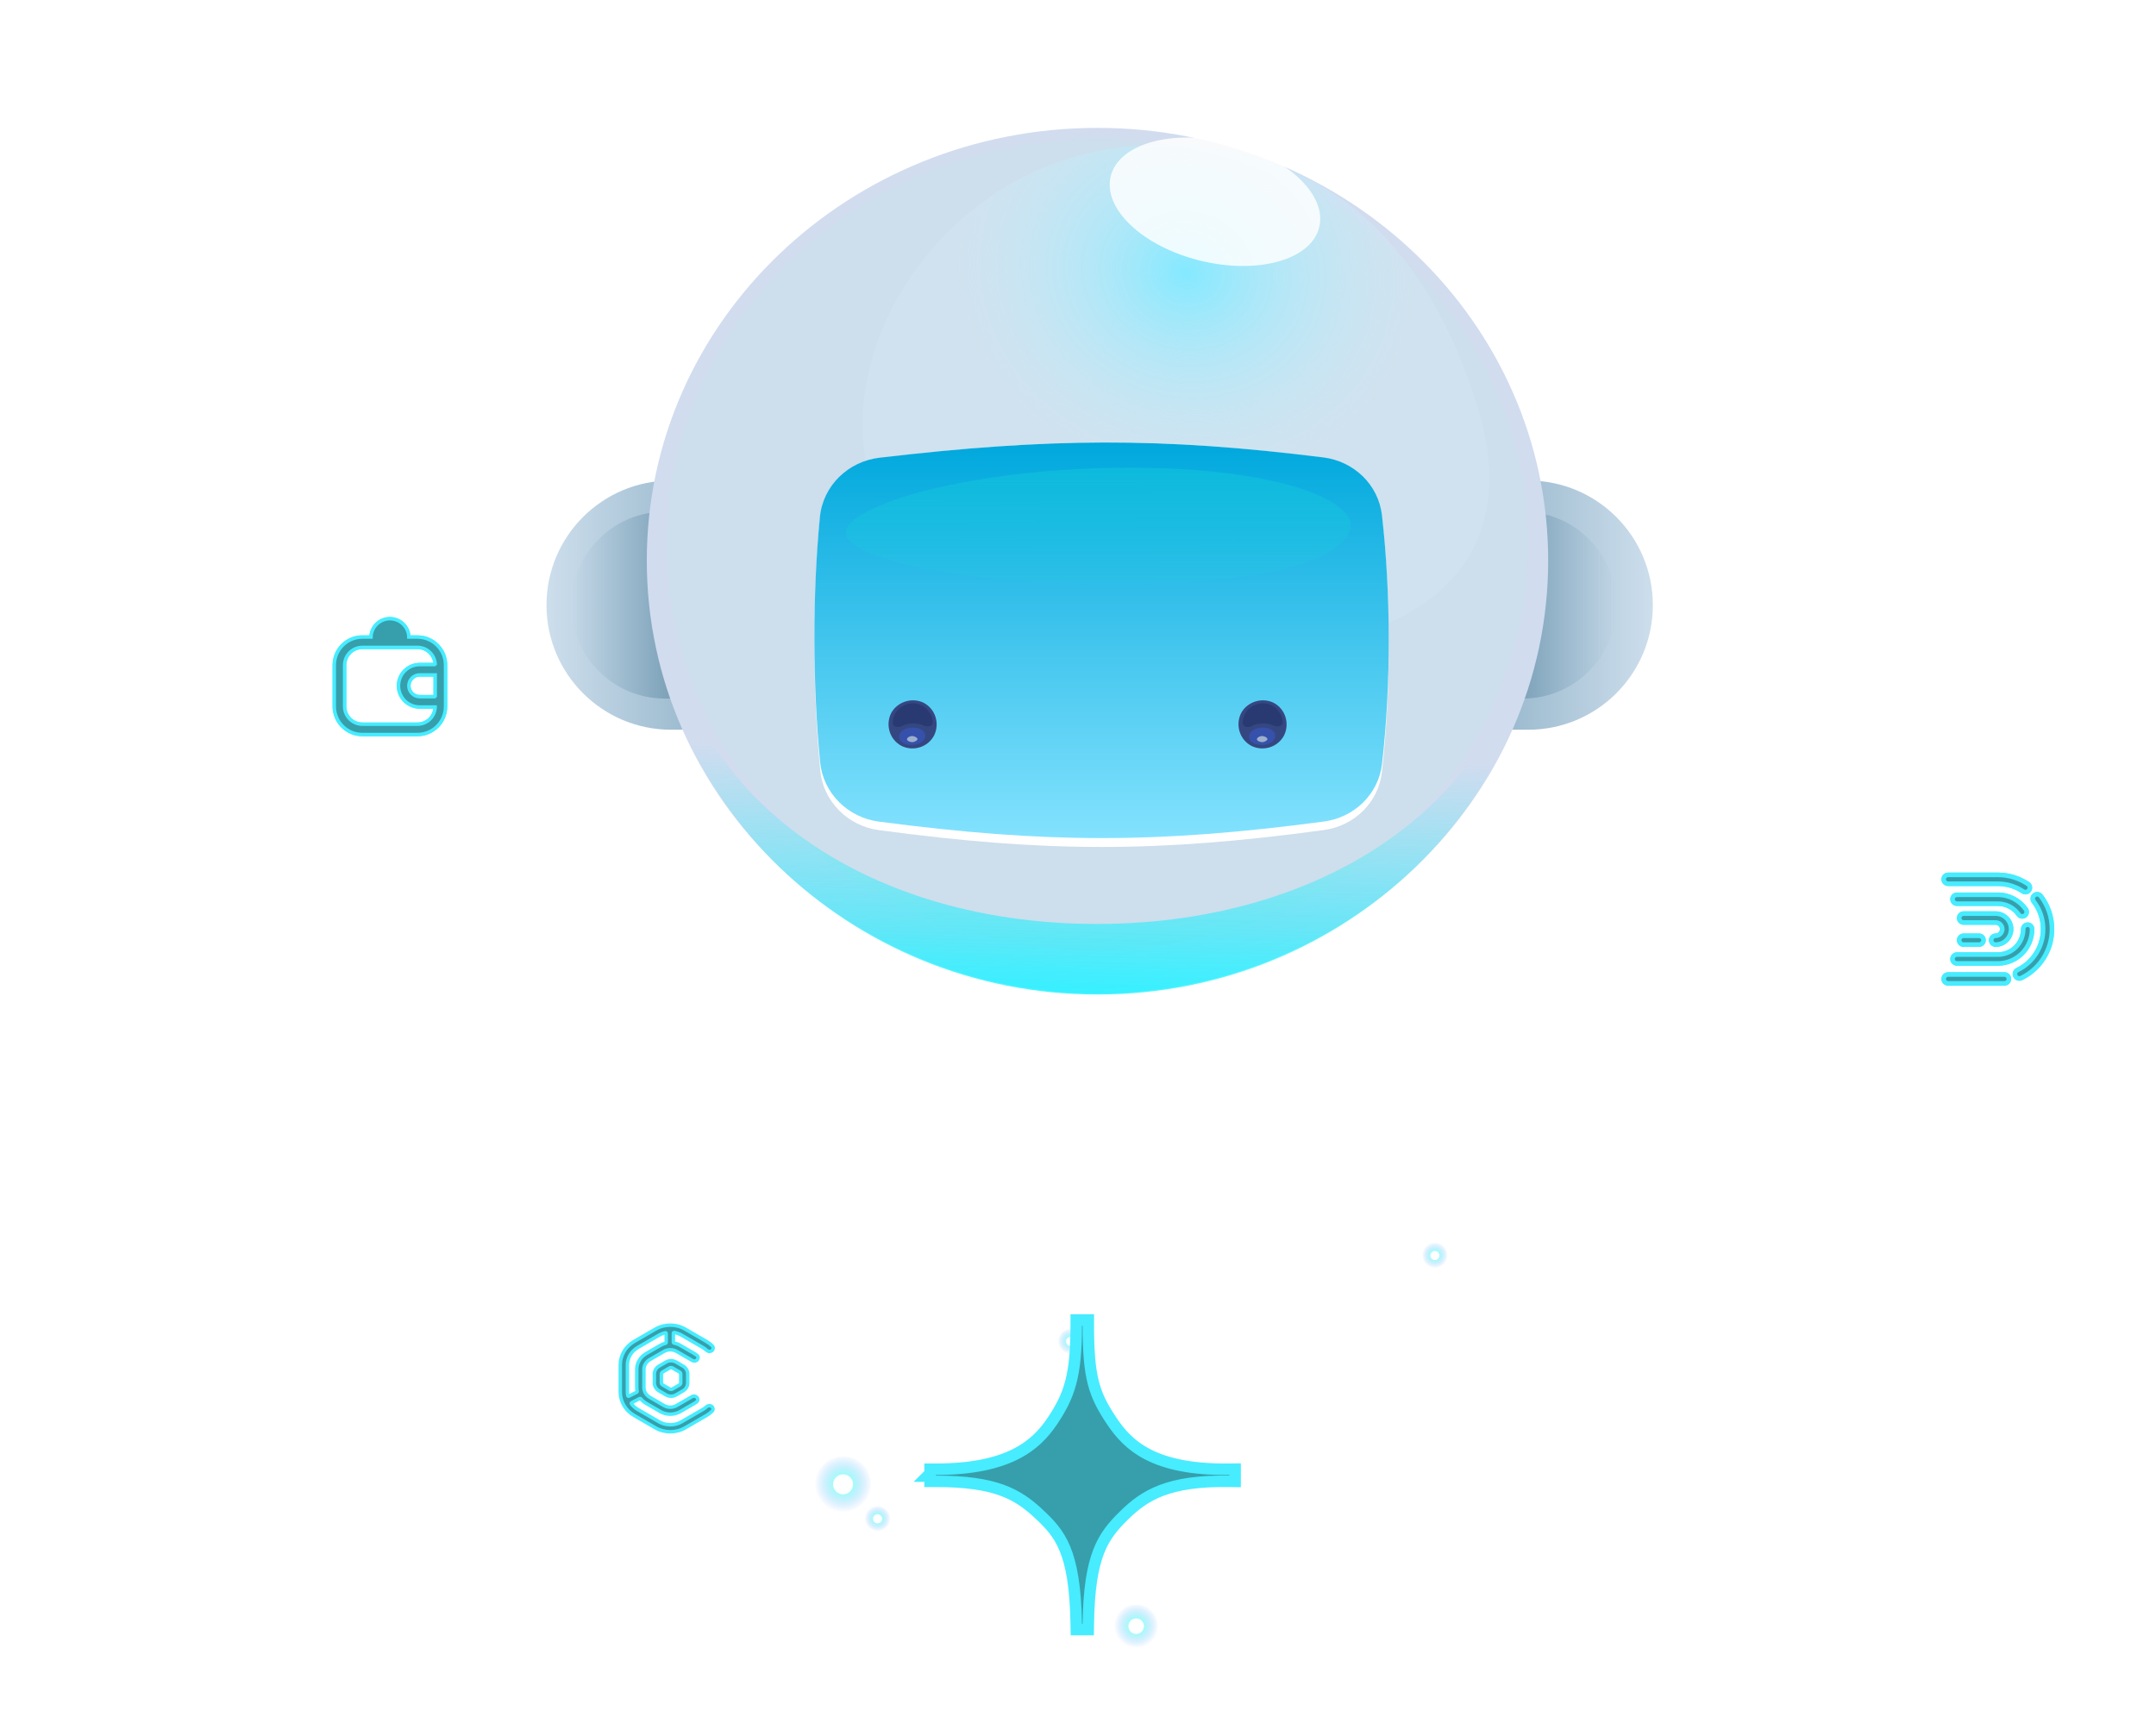 <svg id="eg79FWHxjCl1" xmlns="http://www.w3.org/2000/svg" xmlns:xlink="http://www.w3.org/1999/xlink" viewBox="0 0 470 373" shape-rendering="geometricPrecision" text-rendering="geometricPrecision" width="470" height="373"><style><![CDATA[#eg79FWHxjCl11_to {animation: eg79FWHxjCl11_to__to 12000ms linear infinite normal forwards}@keyframes eg79FWHxjCl11_to__to { 0% {transform: translate(247.68px,354.505px);animation-timing-function: cubic-bezier(0.445,0.05,0.55,0.95)} 56.667% {transform: translate(247.68px,334.505px);animation-timing-function: cubic-bezier(0.445,0.05,0.55,0.95)} 100% {transform: translate(247.68px,354.505px)}} #eg79FWHxjCl14_to {animation: eg79FWHxjCl14_to__to 12000ms linear infinite normal forwards}@keyframes eg79FWHxjCl14_to__to { 0% {transform: translate(233.388px,292.426px);animation-timing-function: cubic-bezier(0.445,0.05,0.55,0.95)} 53.333% {transform: translate(233.388px,242.426px);animation-timing-function: cubic-bezier(0.445,0.05,0.55,0.95)} 100% {transform: translate(233.388px,292.426px)}} #eg79FWHxjCl17_to {animation: eg79FWHxjCl17_to__to 12000ms linear infinite normal forwards}@keyframes eg79FWHxjCl17_to__to { 0% {transform: translate(312.802px,273.691px);animation-timing-function: cubic-bezier(0.445,0.05,0.55,0.95)} 50.833% {transform: translate(312.802px,253.691px);animation-timing-function: cubic-bezier(0.445,0.05,0.55,0.95)} 100% {transform: translate(312.802px,273.691px)}} #eg79FWHxjCl20_to {animation: eg79FWHxjCl20_to__to 12000ms linear infinite normal forwards}@keyframes eg79FWHxjCl20_to__to { 0% {transform: translate(191.302px,331.089px);animation-timing-function: cubic-bezier(0.445,0.05,0.55,0.95)} 58.333% {transform: translate(191.302px,301.089px);animation-timing-function: cubic-bezier(0.445,0.05,0.55,0.95)} 100% {transform: translate(191.302px,331.089px)}} #eg79FWHxjCl23_to {animation: eg79FWHxjCl23_to__to 12000ms linear infinite normal forwards}@keyframes eg79FWHxjCl23_to__to { 0% {transform: translate(183.784px,323.576px);animation-timing-function: cubic-bezier(0.445,0.05,0.55,0.95)} 50% {transform: translate(183.784px,313.576px);animation-timing-function: cubic-bezier(0.445,0.05,0.55,0.95)} 100% {transform: translate(183.784px,323.576px)}} #eg79FWHxjCl26_to {animation: eg79FWHxjCl26_to__to 12000ms linear infinite normal forwards}@keyframes eg79FWHxjCl26_to__to { 0% {transform: translate(389px,152.5px);animation-timing-function: cubic-bezier(0.445,0.05,0.55,0.95)} 50% {transform: translate(389px,120.079px);animation-timing-function: cubic-bezier(0.445,0.05,0.55,0.95)} 100% {transform: translate(389px,152.5px)}} #eg79FWHxjCl26_ts {animation: eg79FWHxjCl26_ts__ts 12000ms linear infinite normal forwards}@keyframes eg79FWHxjCl26_ts__ts { 0% {transform: scale(0,0)} 6.667% {transform: scale(0,0);animation-timing-function: cubic-bezier(0.175,0.885,0.32,1.275)} 11.667% {transform: scale(1,1);animation-timing-function: cubic-bezier(0.175,0.885,0.32,1.275)} 39.167% {transform: scale(1,1);animation-timing-function: cubic-bezier(0.6,-0.28,0.735,0.045)} 44.167% {transform: scale(0,0)} 100% {transform: scale(0,0)}} #eg79FWHxjCl30_to {animation: eg79FWHxjCl30_to__to 12000ms linear infinite normal forwards}@keyframes eg79FWHxjCl30_to__to { 0% {transform: translate(40px,201px);animation-timing-function: cubic-bezier(0.445,0.05,0.55,0.95)} 46.667% {transform: translate(40px,178.579px);animation-timing-function: cubic-bezier(0.445,0.05,0.55,0.95)} 100% {transform: translate(40px,201px)}} #eg79FWHxjCl30_ts {animation: eg79FWHxjCl30_ts__ts 12000ms linear infinite normal forwards}@keyframes eg79FWHxjCl30_ts__ts { 0% {transform: scale(0,0)} 29.167% {transform: scale(0,0);animation-timing-function: cubic-bezier(0.175,0.885,0.32,1.275)} 33.333% {transform: scale(1.03,1.03);animation-timing-function: cubic-bezier(0.175,0.885,0.32,1.275)} 69.167% {transform: scale(1.03,1.03);animation-timing-function: cubic-bezier(0.6,-0.28,0.735,0.045)} 73.333% {transform: scale(0,0)} 100% {transform: scale(0,0)}} #eg79FWHxjCl34_to {animation: eg79FWHxjCl34_to__to 12000ms linear infinite normal forwards}@keyframes eg79FWHxjCl34_to__to { 0% {transform: translate(387px,269px);animation-timing-function: cubic-bezier(0.445,0.05,0.55,0.95)} 38.333% {transform: translate(387px,234.579px);animation-timing-function: cubic-bezier(0.445,0.05,0.55,0.95)} 100% {transform: translate(387px,269px)}} #eg79FWHxjCl34_ts {animation: eg79FWHxjCl34_ts__ts 12000ms linear infinite normal forwards}@keyframes eg79FWHxjCl34_ts__ts { 0% {transform: scale(0,0);animation-timing-function: cubic-bezier(0.175,0.885,0.32,1.275)} 4.167% {transform: scale(1,1);animation-timing-function: cubic-bezier(0.175,0.885,0.32,1.275)} 50.833% {transform: scale(1,1);animation-timing-function: cubic-bezier(0.6,-0.28,0.735,0.045)} 55% {transform: scale(0,0)} 100% {transform: scale(0,0)}} #eg79FWHxjCl38_to {animation: eg79FWHxjCl38_to__to 12000ms linear infinite normal forwards}@keyframes eg79FWHxjCl38_to__to { 0% {transform: translate(435.52px,202.544px);animation-timing-function: cubic-bezier(0.445,0.05,0.55,0.95)} 25% {transform: translate(435.52px,180.123px);animation-timing-function: cubic-bezier(0.445,0.05,0.55,0.95)} 100% {transform: translate(435.52px,202.544px)}} #eg79FWHxjCl38_ts {animation: eg79FWHxjCl38_ts__ts 12000ms linear infinite normal forwards}@keyframes eg79FWHxjCl38_ts__ts { 0% {transform: scale(1,1);animation-timing-function: cubic-bezier(0.6,-0.28,0.735,0.045)} 4.167% {transform: scale(0,0)} 38.333% {transform: scale(0,0);animation-timing-function: cubic-bezier(0.175,0.885,0.32,1.275)} 43.333% {transform: scale(1,1)} 100% {transform: scale(1,1)}} #eg79FWHxjCl47_to {animation: eg79FWHxjCl47_to__to 12000ms linear infinite normal forwards}@keyframes eg79FWHxjCl47_to__to { 0% {transform: translate(86.451px,265.5px);animation-timing-function: cubic-bezier(0.445,0.05,0.55,0.95)} 20% {transform: translate(86.451px,239.078px);animation-timing-function: cubic-bezier(0.445,0.05,0.55,0.95)} 100% {transform: translate(86.451px,265.5px)}} #eg79FWHxjCl47_ts {animation: eg79FWHxjCl47_ts__ts 12000ms linear infinite normal forwards}@keyframes eg79FWHxjCl47_ts__ts { 0% {transform: scale(0,0)} 26.667% {transform: scale(0,0);animation-timing-function: cubic-bezier(0.175,0.885,0.32,1.275)} 31.667% {transform: scale(1,1);animation-timing-function: cubic-bezier(0.175,0.885,0.32,1.275)} 70% {transform: scale(1,1);animation-timing-function: cubic-bezier(0.6,-0.28,0.735,0.045)} 75% {transform: scale(0,0)} 100% {transform: scale(0,0)}} #eg79FWHxjCl51_to {animation: eg79FWHxjCl51_to__to 12000ms linear infinite normal forwards}@keyframes eg79FWHxjCl51_to__to { 0% {transform: translate(236px,321.5px);animation-timing-function: cubic-bezier(0.445,0.05,0.55,0.95)} 25% {transform: translate(236px,286.079px);animation-timing-function: cubic-bezier(0.445,0.05,0.55,0.95)} 100% {transform: translate(236px,321.5px)}} #eg79FWHxjCl55_to {animation: eg79FWHxjCl55_to__to 12000ms linear infinite normal forwards}@keyframes eg79FWHxjCl55_to__to { 0% {transform: translate(85px,147.5px);animation-timing-function: cubic-bezier(0.445,0.05,0.55,0.95)} 55% {transform: translate(85px,112.079px);animation-timing-function: cubic-bezier(0.445,0.05,0.55,0.95)} 100% {transform: translate(85px,147.5px)}} #eg79FWHxjCl55_ts {animation: eg79FWHxjCl55_ts__ts 12000ms linear infinite normal forwards}@keyframes eg79FWHxjCl55_ts__ts { 0% {transform: scale(1,1)} 35.5% {transform: scale(1,1);animation-timing-function: cubic-bezier(0.6,-0.28,0.735,0.045)} 40% {transform: scale(0,0)} 66.667% {transform: scale(0,0);animation-timing-function: cubic-bezier(0.175,0.885,0.32,1.275)} 71.667% {transform: scale(1,1)} 100% {transform: scale(1,1)}} #eg79FWHxjCl61_to {animation: eg79FWHxjCl61_to__to 12000ms linear infinite normal forwards}@keyframes eg79FWHxjCl61_to__to { 0% {transform: translate(324.654px,300.5px);animation-timing-function: cubic-bezier(0.445,0.05,0.55,0.95)} 36.667% {transform: translate(324.654px,252.895px);animation-timing-function: cubic-bezier(0.445,0.05,0.55,0.95)} 100% {transform: translate(324.654px,300.5px)}} #eg79FWHxjCl61_ts {animation: eg79FWHxjCl61_ts__ts 12000ms linear infinite normal forwards}@keyframes eg79FWHxjCl61_ts__ts { 0% {transform: scale(0,0)} 47.5% {transform: scale(0,0);animation-timing-function: cubic-bezier(0.175,0.885,0.32,1.275)} 51.667% {transform: scale(1,1);animation-timing-function: cubic-bezier(0.175,0.885,0.32,1.275)} 96.667% {transform: scale(1,1);animation-timing-function: cubic-bezier(0.6,-0.28,0.735,0.045)} 100% {transform: scale(0,0)}} #eg79FWHxjCl74_to {animation: eg79FWHxjCl74_to__to 12000ms linear infinite normal forwards}@keyframes eg79FWHxjCl74_to__to { 0% {transform: translate(145.342px,300.5px);animation-timing-function: cubic-bezier(0.445,0.05,0.55,0.95)} 47.5% {transform: translate(145.342px,261.817px);animation-timing-function: cubic-bezier(0.445,0.05,0.55,0.95)} 100% {transform: translate(145.342px,300.5px)}} #eg79FWHxjCl74_ts {animation: eg79FWHxjCl74_ts__ts 12000ms linear infinite normal forwards}@keyframes eg79FWHxjCl74_ts__ts { 0% {transform: scale(1,1)} 35% {transform: scale(1,1);animation-timing-function: cubic-bezier(0.6,-0.28,0.735,0.045)} 38.333% {transform: scale(0,0)} 57.5% {transform: scale(0,0);animation-timing-function: cubic-bezier(0.175,0.885,0.32,1.275)} 61.667% {transform: scale(1,1)} 100% {transform: scale(1,1)}} #eg79FWHxjCl86_to {animation: eg79FWHxjCl86_to__to 12000ms linear infinite normal forwards}@keyframes eg79FWHxjCl86_to__to { 0% {transform: translate(328.446px,131.918px);animation-timing-function: cubic-bezier(0.455,0.03,0.515,0.955)} 30.833% {transform: translate(322.628px,124.708px);animation-timing-function: cubic-bezier(0.455,0.03,0.515,0.955)} 35% {transform: translate(322.628px,124.708px);animation-timing-function: cubic-bezier(0.455,0.03,0.515,0.955)} 64.167% {transform: translate(335.133px,139.742px);animation-timing-function: cubic-bezier(0.455,0.03,0.515,0.955)} 68.333% {transform: translate(335.133px,139.742px);animation-timing-function: cubic-bezier(0.455,0.03,0.515,0.955)} 95.833% {transform: translate(328.446px,131.918px);animation-timing-function: cubic-bezier(0.455,0.03,0.515,0.955)} 100% {transform: translate(328.446px,131.918px)}} #eg79FWHxjCl86_ts {animation: eg79FWHxjCl86_ts__ts 12000ms linear infinite normal forwards}@keyframes eg79FWHxjCl86_ts__ts { 0% {transform: scale(1,1);animation-timing-function: cubic-bezier(0.455,0.03,0.515,0.955)} 30.833% {transform: scale(1,1);animation-timing-function: cubic-bezier(0.455,0.03,0.515,0.955)} 35% {transform: scale(1,1);animation-timing-function: cubic-bezier(0.455,0.03,0.515,0.955)} 64.167% {transform: scale(1,1);animation-timing-function: cubic-bezier(0.455,0.03,0.515,0.955)} 68.333% {transform: scale(1,1);animation-timing-function: cubic-bezier(0.455,0.03,0.515,0.955)} 100% {transform: scale(1,1)}} #eg79FWHxjCl89_to {animation: eg79FWHxjCl89_to__to 12000ms linear infinite normal forwards}@keyframes eg79FWHxjCl89_to__to { 0% {transform: translate(151.002px,131.918px);animation-timing-function: cubic-bezier(0.455,0.03,0.515,0.955)} 30.833% {transform: translate(144.346px,127.708px);animation-timing-function: cubic-bezier(0.455,0.03,0.515,0.955)} 35% {transform: translate(144.346px,127.708px);animation-timing-function: cubic-bezier(0.455,0.03,0.515,0.955)} 64.167% {transform: translate(161.002px,138.918px);animation-timing-function: cubic-bezier(0.455,0.03,0.515,0.955)} 68.333% {transform: translate(161.002px,138.918px);animation-timing-function: cubic-bezier(0.455,0.03,0.515,0.955)} 95.833% {transform: translate(151.002px,131.918px);animation-timing-function: cubic-bezier(0.455,0.03,0.515,0.955)} 100% {transform: translate(151.002px,131.918px)}} #eg79FWHxjCl89_ts {animation: eg79FWHxjCl89_ts__ts 12000ms linear infinite normal forwards}@keyframes eg79FWHxjCl89_ts__ts { 0% {transform: scale(1,1);animation-timing-function: cubic-bezier(0.455,0.03,0.515,0.955)} 30.833% {transform: scale(1,1);animation-timing-function: cubic-bezier(0.455,0.03,0.515,0.955)} 35% {transform: scale(1,1);animation-timing-function: cubic-bezier(0.455,0.03,0.515,0.955)} 64.167% {transform: scale(1,1);animation-timing-function: cubic-bezier(0.455,0.03,0.515,0.955)} 68.333% {transform: scale(1,1);animation-timing-function: cubic-bezier(0.455,0.03,0.515,0.955)} 100% {transform: scale(1,1)}} #eg79FWHxjCl97_to {animation: eg79FWHxjCl97_to__to 12000ms linear infinite normal forwards}@keyframes eg79FWHxjCl97_to__to { 0% {transform: translate(240.14px,140.552px);animation-timing-function: cubic-bezier(0.455,0.03,0.515,0.955)} 30.833% {transform: translate(246.39px,148.844px);animation-timing-function: cubic-bezier(0.455,0.03,0.515,0.955)} 35% {transform: translate(246.39px,148.844px);animation-timing-function: cubic-bezier(0.455,0.03,0.515,0.955)} 64.167% {transform: translate(230.615px,142.414px);animation-timing-function: cubic-bezier(0.455,0.03,0.515,0.955)} 68.333% {transform: translate(230.615px,142.414px);animation-timing-function: cubic-bezier(0.455,0.03,0.515,0.955)} 95.833% {transform: translate(240.14px,140.552px);animation-timing-function: cubic-bezier(0.455,0.03,0.515,0.955)} 100% {transform: translate(240.14px,140.552px)}} #eg79FWHxjCl100_to {animation: eg79FWHxjCl100_to__to 12000ms linear infinite normal forwards}@keyframes eg79FWHxjCl100_to__to { 0% {transform: translate(239.424px,114.687px);animation-timing-function: cubic-bezier(0.455,0.03,0.515,0.955)} 30.833% {transform: translate(239.424px,108.687px);animation-timing-function: cubic-bezier(0.455,0.03,0.515,0.955)} 35% {transform: translate(239.424px,108.687px);animation-timing-function: cubic-bezier(0.455,0.03,0.515,0.955)} 64.167% {transform: translate(239.424px,114.687px);animation-timing-function: cubic-bezier(0.455,0.03,0.515,0.955)} 95.833% {transform: translate(239.424px,114.687px)} 100% {transform: translate(239.424px,114.687px)}} #eg79FWHxjCl100_ts {animation: eg79FWHxjCl100_ts__ts 12000ms linear infinite normal forwards}@keyframes eg79FWHxjCl100_ts__ts { 0% {transform: scale(1,1);animation-timing-function: cubic-bezier(0.455,0.03,0.515,0.955)} 30.833% {transform: scale(1,0.8);animation-timing-function: cubic-bezier(0.455,0.03,0.515,0.955)} 35% {transform: scale(1,0.8);animation-timing-function: cubic-bezier(0.455,0.03,0.515,0.955)} 64.167% {transform: scale(1,1.3);animation-timing-function: cubic-bezier(0.455,0.03,0.515,0.955)} 68.333% {transform: scale(1,1.3);animation-timing-function: cubic-bezier(0.455,0.03,0.515,0.955)} 95.833% {transform: scale(1,1)} 100% {transform: scale(1,1)}} #eg79FWHxjCl102_to {animation: eg79FWHxjCl102_to__to 12000ms linear infinite normal forwards}@keyframes eg79FWHxjCl102_to__to { 0% {transform: translate(237.087px,157.912px);animation-timing-function: cubic-bezier(0.455,0.03,0.515,0.955)} 30.833% {transform: translate(242.61px,156.579px);animation-timing-function: cubic-bezier(0.455,0.03,0.515,0.955)} 35% {transform: translate(242.61px,156.579px);animation-timing-function: cubic-bezier(0.455,0.03,0.515,0.955)} 64.167% {transform: translate(229.349px,153.835px);animation-timing-function: cubic-bezier(0.455,0.03,0.515,0.955)} 68.333% {transform: translate(229.349px,153.835px);animation-timing-function: cubic-bezier(0.455,0.03,0.515,0.955)} 95.833% {transform: translate(237.087px,157.912px);animation-timing-function: cubic-bezier(0.455,0.03,0.515,0.955)} 100% {transform: translate(237.087px,157.912px)}}]]></style><defs><filter id="eg79FWHxjCl6-filter" x="-150%" width="400%" y="-150%" height="400%"><feGaussianBlur id="eg79FWHxjCl6-filter-blur-0" stdDeviation="7,7" result="result"/></filter><radialGradient id="eg79FWHxjCl12-fill" cx="0" cy="0" r="1" spreadMethod="pad" gradientUnits="userSpaceOnUse" gradientTransform="matrix(4.697 1.259 -1.259 4.697 247.712 354.386)"><stop id="eg79FWHxjCl12-fill-0" offset="29.167%" stop-color="#9dfff9"/><stop id="eg79FWHxjCl12-fill-1" offset="100%" stop-color="rgba(162,199,255,0)"/></radialGradient><radialGradient id="eg79FWHxjCl15-fill" cx="0" cy="0" r="1" spreadMethod="pad" gradientUnits="userSpaceOnUse" gradientTransform="matrix(2.745 0.736 -0.736 2.745 233.406 292.357)"><stop id="eg79FWHxjCl15-fill-0" offset="29.167%" stop-color="#9dfff9"/><stop id="eg79FWHxjCl15-fill-1" offset="100%" stop-color="rgba(162,199,255,0)"/></radialGradient><radialGradient id="eg79FWHxjCl18-fill" cx="0" cy="0" r="1" spreadMethod="pad" gradientUnits="userSpaceOnUse" gradientTransform="matrix(2.745 0.736 -0.736 2.745 312.821 273.621)"><stop id="eg79FWHxjCl18-fill-0" offset="29.167%" stop-color="#9dfff9"/><stop id="eg79FWHxjCl18-fill-1" offset="100%" stop-color="rgba(162,199,255,0)"/></radialGradient><radialGradient id="eg79FWHxjCl21-fill" cx="0" cy="0" r="1" spreadMethod="pad" gradientUnits="userSpaceOnUse" gradientTransform="matrix(2.745 0.736 -0.736 2.745 191.321 331.019)"><stop id="eg79FWHxjCl21-fill-0" offset="29.167%" stop-color="#9dfff9"/><stop id="eg79FWHxjCl21-fill-1" offset="100%" stop-color="rgba(162,199,255,0)"/></radialGradient><radialGradient id="eg79FWHxjCl24-fill" cx="0" cy="0" r="1" spreadMethod="pad" gradientUnits="userSpaceOnUse" gradientTransform="matrix(6.043 1.619 -1.619 6.043 183.826 323.422)"><stop id="eg79FWHxjCl24-fill-0" offset="29.167%" stop-color="#9dfff9"/><stop id="eg79FWHxjCl24-fill-1" offset="100%" stop-color="rgba(162,199,255,0)"/></radialGradient><filter id="eg79FWHxjCl28-filter" x="-150%" width="400%" y="-150%" height="400%"><feGaussianBlur id="eg79FWHxjCl28-filter-blur-0" stdDeviation="4,0" result="result"/></filter><filter id="eg79FWHxjCl31-filter" x="-150%" width="400%" y="-150%" height="400%"><feGaussianBlur id="eg79FWHxjCl31-filter-blur-0" stdDeviation="4,0" result="result"/></filter><filter id="eg79FWHxjCl36-filter" x="-150%" width="400%" y="-150%" height="400%"><feGaussianBlur id="eg79FWHxjCl36-filter-blur-0" stdDeviation="4,0" result="result"/></filter><filter id="eg79FWHxjCl39-filter" x="-150%" width="400%" y="-150%" height="400%"><feGaussianBlur id="eg79FWHxjCl39-filter-blur-0" stdDeviation="4,0" result="result"/></filter><filter id="eg79FWHxjCl48-filter" x="-150%" width="400%" y="-150%" height="400%"><feGaussianBlur id="eg79FWHxjCl48-filter-blur-0" stdDeviation="4,0" result="result"/></filter><radialGradient id="eg79FWHxjCl48-fill" cx="0" cy="0" r="1" spreadMethod="pad" gradientUnits="userSpaceOnUse" gradientTransform="matrix(7.275 28.019 -19.885 5.163 86.452 265.5)"><stop id="eg79FWHxjCl48-fill-0" offset="0%" stop-color="#369fab"/><stop id="eg79FWHxjCl48-fill-1" offset="100%" stop-color="#369fab"/></radialGradient><radialGradient id="eg79FWHxjCl49-fill" cx="0" cy="0" r="1" spreadMethod="pad" gradientUnits="userSpaceOnUse" gradientTransform="matrix(7.275 28.019 -19.885 5.163 86.452 265.5)"><stop id="eg79FWHxjCl49-fill-0" offset="0%" stop-color="#369fab"/><stop id="eg79FWHxjCl49-fill-1" offset="100%" stop-color="#369fab"/></radialGradient><filter id="eg79FWHxjCl53-filter" x="-150%" width="400%" y="-150%" height="400%"><feGaussianBlur id="eg79FWHxjCl53-filter-blur-0" stdDeviation="4,2" result="result"/></filter><filter id="eg79FWHxjCl59-filter" x="-150%" width="400%" y="-150%" height="400%"><feGaussianBlur id="eg79FWHxjCl59-filter-blur-0" stdDeviation="3,0" result="result"/></filter><filter id="eg79FWHxjCl62-filter" x="-150%" width="400%" y="-150%" height="400%"><feGaussianBlur id="eg79FWHxjCl62-filter-blur-0" stdDeviation="4,0" result="result"/></filter><filter id="eg79FWHxjCl75-filter" x="-150%" width="400%" y="-150%" height="400%"><feGaussianBlur id="eg79FWHxjCl75-filter-blur-0" stdDeviation="4,0" result="result"/></filter><linearGradient id="eg79FWHxjCl87-fill" x1="310.34" y1="138.075" x2="360.314" y2="138.075" spreadMethod="pad" gradientUnits="userSpaceOnUse" gradientTransform="translate(0 0)"><stop id="eg79FWHxjCl87-fill-0" offset="0%" stop-color="#7ea5bd"/><stop id="eg79FWHxjCl87-fill-1" offset="100%" stop-color="#cddeec"/></linearGradient><linearGradient id="eg79FWHxjCl88-fill" x1="314.865" y1="136.534" x2="352.346" y2="136.534" spreadMethod="pad" gradientUnits="userSpaceOnUse" gradientTransform="translate(0 0)"><stop id="eg79FWHxjCl88-fill-0" offset="0%" stop-color="#4c7792"/><stop id="eg79FWHxjCl88-fill-1" offset="100%" stop-color="rgba(126,165,189,0)"/></linearGradient><linearGradient id="eg79FWHxjCl90-fill" x1="169.109" y1="138.075" x2="119.135" y2="138.075" spreadMethod="pad" gradientUnits="userSpaceOnUse" gradientTransform="translate(0 0)"><stop id="eg79FWHxjCl90-fill-0" offset="0%" stop-color="#7ea5bd"/><stop id="eg79FWHxjCl90-fill-1" offset="100%" stop-color="#cddeec"/></linearGradient><linearGradient id="eg79FWHxjCl91-fill" x1="162.053" y1="136.534" x2="124.572" y2="136.534" spreadMethod="pad" gradientUnits="userSpaceOnUse" gradientTransform="translate(0 0)"><stop id="eg79FWHxjCl91-fill-0" offset="0%" stop-color="#4c7792"/><stop id="eg79FWHxjCl91-fill-1" offset="100%" stop-color="rgba(126,165,189,0)"/></linearGradient><filter id="eg79FWHxjCl92-filter" x="-150%" width="400%" y="-150%" height="400%"><feGaussianBlur id="eg79FWHxjCl92-filter-blur-0" stdDeviation="0,0" result="result"/></filter><linearGradient id="eg79FWHxjCl92-fill" x1="239.247" y1="202.544" x2="239.247" y2="216.531" spreadMethod="pad" gradientUnits="userSpaceOnUse" gradientTransform="translate(0 0)"><stop id="eg79FWHxjCl92-fill-0" offset="0%" stop-color="#d1dcef"/><stop id="eg79FWHxjCl92-fill-1" offset="100%" stop-color="#bbefff"/></linearGradient><radialGradient id="eg79FWHxjCl96-fill" cx="0" cy="0" r="1" spreadMethod="pad" gradientUnits="userSpaceOnUse" gradientTransform="matrix(-9.386 43.802 -49.101 -10.522 258.594 54.401)"><stop id="eg79FWHxjCl96-fill-0" offset="0%" stop-color="#84e9ff"/><stop id="eg79FWHxjCl96-fill-1" offset="100%" stop-color="rgba(218,239,249,0.22)"/></radialGradient><linearGradient id="eg79FWHxjCl99-fill" x1="240.139" y1="96.466" x2="240.139" y2="182.7" spreadMethod="pad" gradientUnits="userSpaceOnUse" gradientTransform="translate(0 0)"><stop id="eg79FWHxjCl99-fill-0" offset="0%" stop-color="#00a8dd"/><stop id="eg79FWHxjCl99-fill-1" offset="100%" stop-color="#83e2fe"/></linearGradient><linearGradient id="eg79FWHxjCl101-fill" x1="238.057" y1="101.718" x2="238.016" y2="135.975" spreadMethod="pad" gradientUnits="userSpaceOnUse" gradientTransform="translate(0 0)"><stop id="eg79FWHxjCl101-fill-0" offset="0%" stop-color="#17e1d5"/><stop id="eg79FWHxjCl101-fill-1" offset="100%" stop-color="rgba(23,225,213,0)"/></linearGradient><filter id="eg79FWHxjCl114-filter" x="-150%" width="400%" y="-150%" height="400%"><feGaussianBlur id="eg79FWHxjCl114-filter-blur-0" stdDeviation="3,3" result="result"/></filter><linearGradient id="eg79FWHxjCl114-fill" x1="240.584" y1="164.263" x2="239.244" y2="216.798" spreadMethod="pad" gradientUnits="userSpaceOnUse" gradientTransform="translate(0 0)"><stop id="eg79FWHxjCl114-fill-0" offset="0%" stop-color="rgba(0,240,255,0)"/><stop id="eg79FWHxjCl114-fill-1" offset="100%" stop-color="#00f0ff"/></linearGradient><filter id="eg79FWHxjCl115-filter" x="-150%" width="400%" y="-150%" height="400%"><feGaussianBlur id="eg79FWHxjCl115-filter-blur-0" stdDeviation="10,10" result="result"/></filter></defs><g clip-path="url(#eg79FWHxjCl118)"><g><g id="eg79FWHxjCl11_to" transform="translate(247.68,354.505)"><g transform="translate(-247.68,-354.505)"><path d="M252.263,355.733c.678-2.531-.824-5.133-3.355-5.811s-5.133.824-5.811,3.355.824,5.132,3.355,5.81s5.132-.824,5.811-3.354Z" fill="url(#eg79FWHxjCl12-fill)"/><path d="M248.528,355.969c.809-.467,1.086-1.502.619-2.311s-1.502-1.086-2.311-.619-1.086,1.502-.619,2.311s1.502,1.086,2.311.619Z" fill="#fff"/></g></g><g id="eg79FWHxjCl14_to" transform="translate(233.388,292.426)"><g transform="translate(-233.388,-292.426)"><path d="M236.066,293.144c.396-1.479-.482-2.999-1.961-3.396-1.479-.396-2.999.482-3.395,1.961-.397,1.479.481,2.999,1.96,3.395c1.479.397,3-.481,3.396-1.96Z" fill="url(#eg79FWHxjCl15-fill)"/><path d="M233.882,293.282c.473-.273.634-.877.362-1.35-.273-.473-.878-.635-1.351-.362s-.635.878-.362,1.351c.273.472.878.634,1.351.361Z" fill="#fff"/></g></g><g id="eg79FWHxjCl17_to" transform="translate(312.802,273.691)"><g transform="translate(-312.802,-273.691)"><path d="M315.48,274.409c.396-1.479-.482-2.999-1.961-3.396-1.479-.396-2.999.482-3.395,1.961s.481,2.999,1.96,3.395c1.479.397,3-.481,3.396-1.96Z" fill="url(#eg79FWHxjCl18-fill)"/><path d="M313.296,274.547c.473-.272.635-.877.362-1.35s-.878-.635-1.351-.362-.635.878-.362,1.351c.273.472.878.634,1.351.361Z" fill="#fff"/></g></g><g id="eg79FWHxjCl20_to" transform="translate(191.302,331.089)"><g transform="translate(-191.302,-331.089)"><path d="M193.98,331.806c.396-1.479-.482-2.999-1.961-3.395s-2.999.481-3.395,1.96.481,3,1.96,3.396s3-.482,3.396-1.961Z" fill="url(#eg79FWHxjCl21-fill)"/><path d="M191.796,331.946c.473-.273.635-.878.362-1.35-.273-.473-.878-.635-1.351-.362s-.635.877-.362,1.35.878.635,1.351.362Z" fill="#fff"/></g></g><g id="eg79FWHxjCl23_to" transform="translate(183.784,323.576)"><g transform="translate(-183.784,-323.575)"><path d="M189.679,325.155c.872-3.256-1.06-6.602-4.316-7.475-3.256-.872-6.602,1.06-7.475,4.316-.872,3.256,1.06,6.602,4.316,7.475c3.256.872,6.602-1.06,7.475-4.316Z" fill="url(#eg79FWHxjCl24-fill)"/><path d="M184.873,325.462c1.041-.601,1.397-1.932.797-2.973-.601-1.041-1.932-1.397-2.973-.796s-1.397,1.931-.796,2.972c.6,1.041,1.931,1.398,2.972.797Z" fill="#fff"/></g></g><g id="eg79FWHxjCl26_to" transform="translate(389,152.5)"><g id="eg79FWHxjCl26_ts" transform="scale(0,0)"><g transform="translate(-389,-152.5)"><path d="M392.188,145.208c0-.817-.735-1.476-1.499-1.94.136-.171.281-.329.437-.468.479-.412,1.062-.618,1.667-.782.041,0,.083-.021.125-.041.25-.145.333-.474.187-.721s-.479-.329-.729-.185c-.334.165-.625.37-.917.597-.292.226-.542.494-.75.803-.124.204-.239.408-.333.618-.224-.122-.442-.225-.637-.311-.47-.207-1.004-.197-1.469.023-.22.103-.472.231-.728.381-.095-.249-.217-.492-.376-.711-.208-.309-.458-.577-.75-.803-.292-.227-.604-.412-.917-.597-.021-.01-.042-.016-.062-.021-.021-.005-.042-.01-.063-.02-.292-.083-.563.082-.646.37s.083.556.375.638c.605.165,1.188.371,1.667.782.175.158.338.339.489.535-.736.474-1.426,1.115-1.426,1.853c0,.871.47,1.648,1.201,2.154-.343.193-.65.436-.914.721-.019-.005-.039-.01-.058-.014-3.626-.803-8.94-1.75-12.087-2.244-1.125-.164-1.792.494-1.938,1.215-.166.823.23,1.873,1.063,2.84.896,1.009,2.147,1.77,3.522,2.1.234.061.477.111.727.151-.044.166-.064.337-.06.507.021,1.503,1.563,2.532,2.917,2.532c2.253,0,4.078-1.386,5.251-2.593.142.308.322.592.534.847-.59.927-.909,2.143-.909,3.516c0,2.943,1.501,7.06,3.939,7.06s3.938-4.117,3.897-7.06c0-1.362-.313-2.564-.893-3.485.212-.249.393-.527.537-.829c1.174,1.202,2.984,2.544,5.211,2.544c1.355,0,2.897-1.05,2.917-2.532c0-.169-.022-.339-.069-.505.259-.04.512-.091.757-.153c1.375-.33,2.626-1.091,3.522-2.1.833-.946,1.229-2.017,1.063-2.84-.146-.741-.813-1.4-1.938-1.214-3.147.494-8.44,1.44-12.087,2.243-.008.002-.016.004-.024.006-.264-.283-.571-.525-.912-.716.731-.509,1.198-1.29,1.186-2.151Zm-1.464,9.229c-.51.234-1.085.363-1.703.363-.635,0-1.225-.136-1.745-.383-.334.583-.526,1.35-.562,2.22l.077.046c.234.138.462.273.709.381.208.121.423.22.646.303.125.046.119.229-.013.25-.255.041-.513.064-.779.064-.206.01-.411.006-.614-.001.059.689.196,1.366.381,1.982.147.086.292.168.441.242.2.111.407.207.622.289.122.046.117.222-.011.245-.244.043-.494.071-.736.083l-.01.001c.463,1.112,1.07,1.873,1.573,1.873.501,0,1.105-.754,1.567-1.859-.233-.024-.458-.055-.677-.096-.129-.024-.134-.201-.011-.246.214-.079.422-.171.621-.269.121-.06.239-.125.358-.194.196-.633.34-1.334.402-2.049-.183.005-.367.008-.551-.001-.263,0-.526-.022-.78-.062-.132-.021-.136-.202-.01-.246.232-.081.452-.178.665-.289.226-.118.452-.245.683-.374l.021-.012c-.03-.885-.225-1.661-.564-2.261Zm-1.331-10.216c-.24-.09-.503-.084-.74.013-.462.188-1.195.552-1.195.953c0,.587.708,1.153,1.563,1.153.833,0,1.563-.462,1.563-1.153.012-.443-.725-.79-1.191-.966Zm-.372,4.26c-1.355,0-2.292.967-2.292,2.346s.937,2.347,2.292,2.347c1.354,0,2.292-.968,2.292-2.347s-.938-2.346-2.292-2.346Zm11.919,1.77c-2.5.597-6.23-.165-7.981-.577c3.418-.72,8.232-1.584,11.232-2.058-.166.659-1.208,2.141-3.251,2.635Zm-6.459,1.708c.875.741,2.021,1.42,3.292,1.42.479,0,.813-.247.979-.473.125-.165.125-.288.125-.329-.02-.021-.166-.124-.562-.144-1.188-.021-2.438-.186-3.834-.474Zm-20.693-4.343c.146.659,1.188,2.141,3.251,2.635c2.479.597,6.23-.165,7.981-.577-3.418-.72-8.231-1.584-11.232-2.058Zm5.876,4.816c1.188-.041,2.438-.185,3.835-.473-.876.762-2.022,1.42-3.293,1.42-.458,0-.813-.247-.979-.473-.125-.185-.125-.309-.125-.329.021-.042.166-.124.562-.145Z" clip-rule="evenodd" fill="#369fab" fill-rule="evenodd" stroke="#47ecff"/><path d="M392.188,145.208c0-.817-.735-1.476-1.499-1.94.136-.171.281-.329.437-.468.479-.412,1.062-.618,1.667-.782.041,0,.083-.021.125-.041.25-.145.333-.474.187-.721s-.479-.329-.729-.185c-.334.165-.625.37-.917.597-.292.226-.542.494-.75.803-.124.204-.239.408-.333.618-.224-.122-.442-.225-.637-.311-.47-.207-1.004-.197-1.469.023-.22.103-.472.231-.728.381-.095-.249-.217-.492-.376-.711-.208-.309-.458-.577-.75-.803-.292-.227-.604-.412-.917-.597-.021-.01-.042-.016-.062-.021-.021-.005-.042-.01-.063-.02-.292-.083-.563.082-.646.37s.083.556.375.638c.605.165,1.188.371,1.667.782.175.158.338.339.489.535-.736.474-1.426,1.115-1.426,1.853c0,.871.47,1.648,1.201,2.154-.343.193-.65.436-.914.721-.019-.005-.039-.01-.058-.014-3.626-.803-8.94-1.75-12.087-2.244-1.125-.164-1.792.494-1.938,1.215-.166.823.23,1.873,1.063,2.84.896,1.009,2.147,1.77,3.522,2.1.234.061.477.111.727.151-.044.166-.064.337-.06.507.021,1.503,1.563,2.532,2.917,2.532c2.253,0,4.078-1.386,5.251-2.593.142.308.322.592.534.847-.59.927-.909,2.143-.909,3.516c0,2.943,1.501,7.06,3.939,7.06s3.938-4.117,3.897-7.06c0-1.362-.313-2.564-.893-3.485.212-.249.393-.527.537-.829c1.174,1.202,2.984,2.544,5.211,2.544c1.355,0,2.897-1.05,2.917-2.532c0-.169-.022-.339-.069-.505.259-.04.512-.091.757-.153c1.375-.33,2.626-1.091,3.522-2.1.833-.946,1.229-2.017,1.063-2.84-.146-.741-.813-1.4-1.938-1.214-3.147.494-8.44,1.44-12.087,2.243-.008.002-.016.004-.024.006-.264-.283-.571-.525-.912-.716.731-.509,1.198-1.29,1.186-2.151Zm-1.464,9.229c-.51.234-1.085.363-1.703.363-.635,0-1.225-.136-1.745-.383-.334.583-.526,1.35-.562,2.22l.077.046c.234.138.462.273.709.381.208.121.423.22.646.303.125.046.119.229-.013.25-.255.041-.513.064-.779.064-.206.01-.411.006-.614-.001.059.689.196,1.366.381,1.982.147.086.292.168.441.242.2.111.407.207.622.289.122.046.117.222-.011.245-.244.043-.494.071-.736.083l-.01.001c.463,1.112,1.07,1.873,1.573,1.873.501,0,1.105-.754,1.567-1.859-.233-.024-.458-.055-.677-.096-.129-.024-.134-.201-.011-.246.214-.079.422-.171.621-.269.121-.06.239-.125.358-.194.196-.633.34-1.334.402-2.049-.183.005-.367.008-.551-.001-.263,0-.526-.022-.78-.062-.132-.021-.136-.202-.01-.246.232-.081.452-.178.665-.289.226-.118.452-.245.683-.374l.021-.012c-.03-.885-.225-1.661-.564-2.261Zm-1.331-10.216c-.24-.09-.503-.084-.74.013-.462.188-1.195.552-1.195.953c0,.587.708,1.153,1.563,1.153.833,0,1.563-.462,1.563-1.153.012-.443-.725-.79-1.191-.966Zm-.372,4.26c-1.355,0-2.292.967-2.292,2.346s.937,2.347,2.292,2.347c1.354,0,2.292-.968,2.292-2.347s-.938-2.346-2.292-2.346Zm11.919,1.77c-2.5.597-6.23-.165-7.981-.577c3.418-.72,8.232-1.584,11.232-2.058-.166.659-1.208,2.141-3.251,2.635Zm-6.459,1.708c.875.741,2.021,1.42,3.292,1.42.479,0,.813-.247.979-.473.125-.165.125-.288.125-.329-.02-.021-.166-.124-.562-.144-1.188-.021-2.438-.186-3.834-.474Zm-20.693-4.343c.146.659,1.188,2.141,3.251,2.635c2.479.597,6.23-.165,7.981-.577-3.418-.72-8.231-1.584-11.232-2.058Zm5.876,4.816c1.188-.041,2.438-.185,3.835-.473-.876.762-2.022,1.42-3.293,1.42-.458,0-.813-.247-.979-.473-.125-.185-.125-.309-.125-.329.021-.042.166-.124.562-.145Z" clip-rule="evenodd" filter="url(#eg79FWHxjCl28-filter)" fill="#369fab" fill-rule="evenodd"/><path d="M392.188,145.208c0-.817-.735-1.476-1.499-1.94.136-.171.281-.329.437-.468.479-.412,1.062-.618,1.667-.782.041,0,.083-.021.125-.041.25-.145.333-.474.187-.721s-.479-.329-.729-.185c-.334.165-.625.37-.917.597-.292.226-.542.494-.75.803-.124.204-.239.408-.333.618-.224-.122-.442-.225-.637-.311-.47-.207-1.004-.197-1.469.023-.22.103-.472.231-.728.381-.095-.249-.217-.492-.376-.711-.208-.309-.458-.577-.75-.803-.292-.227-.604-.412-.917-.597-.021-.01-.042-.016-.062-.021-.021-.005-.042-.01-.063-.02-.292-.083-.563.082-.646.37s.083.556.375.638c.605.165,1.188.371,1.667.782.175.158.338.339.489.535-.736.474-1.426,1.115-1.426,1.853c0,.871.47,1.648,1.201,2.154-.343.193-.65.436-.914.721-.019-.005-.039-.01-.058-.014-3.626-.803-8.94-1.75-12.087-2.244-1.125-.164-1.792.494-1.938,1.215-.166.823.23,1.873,1.063,2.84.896,1.009,2.147,1.77,3.522,2.1.234.061.477.111.727.151-.044.166-.064.337-.06.507.021,1.503,1.563,2.532,2.917,2.532c2.253,0,4.078-1.386,5.251-2.593.142.308.322.592.534.847-.59.927-.909,2.143-.909,3.516c0,2.943,1.501,7.06,3.939,7.06s3.938-4.117,3.897-7.06c0-1.362-.313-2.564-.893-3.485.212-.249.393-.527.537-.829c1.174,1.202,2.984,2.544,5.211,2.544c1.355,0,2.897-1.05,2.917-2.532c0-.169-.022-.339-.069-.505.259-.04.512-.091.757-.153c1.375-.33,2.626-1.091,3.522-2.1.833-.946,1.229-2.017,1.063-2.84-.146-.741-.813-1.4-1.938-1.214-3.147.494-8.44,1.44-12.087,2.243-.008.002-.016.004-.024.006-.264-.283-.571-.525-.912-.716.731-.509,1.198-1.29,1.186-2.151Zm-1.464,9.229c-.51.234-1.085.363-1.703.363-.635,0-1.225-.136-1.745-.383-.334.583-.526,1.35-.562,2.22l.077.046c.234.138.462.273.709.381.208.121.423.22.646.303.125.046.119.229-.013.25-.255.041-.513.064-.779.064-.206.01-.411.006-.614-.001.059.689.196,1.366.381,1.982.147.086.292.168.441.242.2.111.407.207.622.289.122.046.117.222-.011.245-.244.043-.494.071-.736.083l-.01.001c.463,1.112,1.07,1.873,1.573,1.873.501,0,1.105-.754,1.567-1.859-.233-.024-.458-.055-.677-.096-.129-.024-.134-.201-.011-.246.214-.079.422-.171.621-.269.121-.06.239-.125.358-.194.196-.633.34-1.334.402-2.049-.183.005-.367.008-.551-.001-.263,0-.526-.022-.78-.062-.132-.021-.136-.202-.01-.246.232-.081.452-.178.665-.289.226-.118.452-.245.683-.374l.021-.012c-.03-.885-.225-1.661-.564-2.261Zm-1.331-10.216c-.24-.09-.503-.084-.74.013-.462.188-1.195.552-1.195.953c0,.587.708,1.153,1.563,1.153.833,0,1.563-.462,1.563-1.153.012-.443-.725-.79-1.191-.966Zm-.372,4.26c-1.355,0-2.292.967-2.292,2.346s.937,2.347,2.292,2.347c1.354,0,2.292-.968,2.292-2.347s-.938-2.346-2.292-2.346Zm11.919,1.77c-2.5.597-6.23-.165-7.981-.577c3.418-.72,8.232-1.584,11.232-2.058-.166.659-1.208,2.141-3.251,2.635Zm-6.459,1.708c.875.741,2.021,1.42,3.292,1.42.479,0,.813-.247.979-.473.125-.165.125-.288.125-.329-.02-.021-.166-.124-.562-.144-1.188-.021-2.438-.186-3.834-.474Zm-20.693-4.343c.146.659,1.188,2.141,3.251,2.635c2.479.597,6.23-.165,7.981-.577-3.418-.72-8.231-1.584-11.232-2.058Zm5.876,4.816c1.188-.041,2.438-.185,3.835-.473-.876.762-2.022,1.42-3.293,1.42-.458,0-.813-.247-.979-.473-.125-.185-.125-.309-.125-.329.021-.042.166-.124.562-.145Z" clip-rule="evenodd" fill="none" fill-rule="evenodd" stroke="#47ecff" stroke-width="0.5"/></g></g></g><g id="eg79FWHxjCl30_to" transform="translate(40,201)"><g id="eg79FWHxjCl30_ts" transform="scale(0,0)"><g transform="translate(-40,-201)"><path d="M49.248,197.44c2.436-1.563,3.999-4.086,4.551-7.279.391-2.367.092-4.265.092-4.354-.046-.335-.276-.603-.598-.737s-.69-.067-.942.134L37.572,196.301c.253-.982.069-1.987-.529-2.791-.965-1.25-2.597-1.474-3.884-.982l-.184-.112c-.942-.603-1.931-.737-2.919-.38-1.908.693-3.401,3.149-4.045,5.27-.046.179.046.38.23.447.046.022.092.022.161.022.138,0,.276-.067.345-.201c1.011-1.987,2.689-3.707,3.907-3.997.345-.089.643-.045.896.112l.069.044c-.643.782-1.034,1.787-1.172,2.97-.138,1.228.046,2.568.46,3.483.161.358.506.559.896.559.092,0,.207-.023.299-.045.896-.29,2.344-.849,3.539-1.719-.161.335-.253.692-.276,1.071-.069.871.207,1.72.781,2.39.575.669,1.402,1.094,2.298,1.161.092,0,.207.022.299.022.023,0,.069,0,.092,0-.827,1.139-1.126,2.746-.345,4.51c1.701,3.796-.437,6.32-1.954,7.213-.345.201-.529.603-.414.982.115.38.46.648.873.67.138,0,.276,0,.414,0c5.47,0,7.883-2.612,8.849-4.198c1.54-2.545,1.471-5.828-.184-8.552-.85-1.407-2.505-2.568-4.367-2.322.23-.402.368-.826.414-1.295.046-.514-.023-1.005-.23-1.474.437.045.873.067,1.333.067c1.862-.067,3.999-.469,6.022-1.786Zm-16.824,1.094c-.092-.491-.138-1.072-.069-1.675.092-.781.368-1.831,1.241-2.433.207-.157.529-.246.85-.246.368,0,.758.134,1.011.469.46.625.253,1.451-.161,1.987-.552.692-1.563,1.384-2.873,1.898Zm6.16,3.148c-.391-.022-.736-.201-.988-.491s-.368-.647-.345-1.027.207-.714.506-.96c.253-.223.598-.335.919-.335.046,0,.092,0,.115,0c.391.022.735.201.988.491s.368.648.345,1.027c-.023.38-.207.715-.506.96-.276.246-.644.358-1.034.335Zm3.631,1.943c.598,0,1.241.246,1.816.871.069.067.069.156.046.223-.345.715-1.08,1.585-1.793,2.032-.115.067-.161.223-.115.335.046.134.207.201.345.179.575-.112,1.402-.425,2.091-.849.069-.045.115-.067.184-.112.115-.089.299-.022.345.112.299.826.437,1.675.414,2.501c0,.089-.069.179-.161.201-.735.246-1.609.379-2.298.268-.161-.022-.322.022-.368.178-.069.157.023.291.161.38.506.29,1.264.603,2.069.782.138.022.23.178.161.29-.115.29-.253.558-.414.826-.253.424-.552.804-.896,1.139-.069.067-.184.089-.276.044-.368-.178-.713-.401-.965-.602-.092-.09-.23-.09-.322,0-.092.067-.138.223-.069.335.115.223.322.513.552.826.069.111.046.245-.046.312-.736.447-1.563.782-2.505,1.005-.207.045-.345-.156-.253-.335c1.402-2.21,1.264-5.002.299-7.167-.758-1.697-0-3.015,1.034-3.506.23-.179.575-.268.965-.268Zm-2.16-6.788l11.997-9.021c-.023,2.188-.598,5.94-3.884,8.061-2.896,1.853-6.206,1.451-8.113.96Z" filter="url(#eg79FWHxjCl31-filter)" fill="#7adffd"/><path d="M48.248,197.44c2.436-1.563,3.999-4.086,4.551-7.279.391-2.367.092-4.265.092-4.354-.046-.335-.276-.603-.598-.737s-.69-.067-.942.134L36.572,196.301c.253-.982.069-1.987-.529-2.791-.965-1.25-2.597-1.474-3.884-.982l-.184-.112c-.942-.603-1.931-.737-2.919-.38-1.908.693-3.401,3.149-4.045,5.27-.046.179.046.38.23.447.046.022.092.022.161.022.138,0,.276-.067.345-.201c1.011-1.987,2.689-3.707,3.907-3.997.345-.089.643-.045.896.112l.069.044c-.643.782-1.034,1.787-1.172,2.97-.138,1.228.046,2.568.46,3.483.161.358.506.559.896.559.092,0,.207-.023.299-.045.896-.29,2.344-.849,3.539-1.719-.161.335-.253.692-.276,1.071-.069.871.207,1.72.781,2.39.575.669,1.402,1.094,2.298,1.161.092,0,.207.022.299.022.023,0,.069,0,.092,0-.827,1.139-1.126,2.746-.345,4.51c1.701,3.796-.437,6.32-1.954,7.213-.345.201-.529.603-.414.982.115.38.46.648.873.67.138,0,.276,0,.414,0c5.47,0,7.883-2.612,8.849-4.198c1.54-2.545,1.471-5.828-.184-8.552-.85-1.407-2.505-2.568-4.367-2.322.23-.402.368-.826.414-1.295.046-.514-.023-1.005-.23-1.474.437.045.873.067,1.333.067c1.862-.067,3.999-.469,6.022-1.786Zm-16.824,1.094c-.092-.491-.138-1.072-.069-1.675.092-.781.368-1.831,1.241-2.433.207-.157.529-.246.85-.246.368,0,.758.134,1.011.469.46.625.253,1.451-.161,1.987-.552.692-1.563,1.384-2.873,1.898Zm6.16,3.148c-.391-.022-.736-.201-.988-.491s-.368-.647-.345-1.027.207-.714.506-.96c.253-.223.598-.335.919-.335.046,0,.092,0,.115,0c.391.022.735.201.988.491s.368.648.345,1.027c-.023.38-.207.715-.506.96-.276.246-.644.358-1.034.335Zm3.631,1.943c.598,0,1.241.246,1.816.871.069.067.069.156.046.223-.345.715-1.08,1.585-1.793,2.032-.115.067-.161.223-.115.335.046.134.207.201.345.179.575-.112,1.402-.425,2.091-.849.069-.045.115-.067.184-.112.115-.089.299-.022.345.112.299.826.437,1.675.414,2.501c0,.089-.069.179-.161.201-.735.246-1.609.379-2.298.268-.161-.022-.322.022-.368.178-.069.157.023.291.161.38.506.29,1.264.603,2.069.782.138.022.23.178.161.29-.115.29-.253.558-.414.826-.253.424-.552.804-.896,1.139-.069.067-.184.089-.276.044-.368-.178-.713-.401-.965-.602-.092-.09-.23-.09-.322,0-.092.067-.138.223-.069.335.115.223.322.513.552.826.069.111.046.245-.046.312-.736.447-1.563.782-2.505,1.005-.207.045-.345-.156-.253-.335c1.402-2.21,1.264-5.002.299-7.167-.758-1.697-0-3.015,1.034-3.506.23-.179.575-.268.965-.268Zm-2.16-6.788l11.997-9.021c-.023,2.188-.598,5.94-3.884,8.061-2.896,1.853-6.206,1.451-8.113.96Z" fill="#10a299"/><path d="M49.248,197.44c2.436-1.563,3.999-4.086,4.551-7.279.391-2.367.092-4.265.092-4.354-.046-.335-.276-.603-.598-.737s-.69-.067-.942.134L37.572,196.301c.253-.982.069-1.987-.529-2.791-.965-1.25-2.597-1.474-3.884-.982l-.184-.112c-.942-.603-1.931-.737-2.919-.38-1.908.693-3.401,3.149-4.045,5.27-.046.179.046.38.23.447.046.022.092.022.161.022.138,0,.276-.067.345-.201c1.011-1.987,2.689-3.707,3.907-3.997.345-.089.643-.045.896.112l.069.044c-.643.782-1.034,1.787-1.172,2.97-.138,1.228.046,2.568.46,3.483.161.358.506.559.896.559.092,0,.207-.023.299-.045.896-.29,2.344-.849,3.539-1.719-.161.335-.253.692-.276,1.071-.069.871.207,1.72.781,2.39.575.669,1.402,1.094,2.298,1.161.092,0,.207.022.299.022.023,0,.069,0,.092,0-.827,1.139-1.126,2.746-.345,4.51c1.701,3.796-.437,6.32-1.954,7.213-.345.201-.529.603-.414.982.115.38.46.648.873.67.138,0,.276,0,.414,0c5.47,0,7.883-2.612,8.849-4.198c1.54-2.545,1.471-5.828-.184-8.552-.85-1.407-2.505-2.568-4.367-2.322.23-.402.368-.826.414-1.295.046-.514-.023-1.005-.23-1.474.437.045.873.067,1.333.067c1.862-.067,3.999-.469,6.022-1.786Zm-16.824,1.094c-.092-.491-.138-1.072-.069-1.675.092-.781.368-1.831,1.241-2.433.207-.157.529-.246.85-.246.368,0,.758.134,1.011.469.46.625.253,1.451-.161,1.987-.552.692-1.563,1.384-2.873,1.898Zm6.16,3.148c-.391-.022-.736-.201-.988-.491s-.368-.647-.345-1.027.207-.714.506-.96c.253-.223.598-.335.919-.335.046,0,.092,0,.115,0c.391.022.735.201.988.491s.368.648.345,1.027c-.023.38-.207.715-.506.96-.276.246-.644.358-1.034.335Zm3.631,1.943c.598,0,1.241.246,1.816.871.069.067.069.156.046.223-.345.715-1.08,1.585-1.793,2.032-.115.067-.161.223-.115.335.046.134.207.201.345.179.575-.112,1.402-.425,2.091-.849.069-.045.115-.067.184-.112.115-.089.299-.022.345.112.299.826.437,1.675.414,2.501c0,.089-.069.179-.161.201-.735.246-1.609.379-2.298.268-.161-.022-.322.022-.368.178-.069.157.023.291.161.38.506.29,1.264.603,2.069.782.138.022.23.178.161.29-.115.29-.253.558-.414.826-.253.424-.552.804-.896,1.139-.069.067-.184.089-.276.044-.368-.178-.713-.401-.965-.602-.092-.09-.23-.09-.322,0-.092.067-.138.223-.069.335.115.223.322.513.552.826.069.111.046.245-.046.312-.736.447-1.563.782-2.505,1.005-.207.045-.345-.156-.253-.335c1.402-2.21,1.264-5.002.299-7.167-.758-1.697-0-3.015,1.034-3.506.23-.179.575-.268.965-.268Zm-2.16-6.788l11.997-9.021c-.023,2.188-.598,5.94-3.884,8.061-2.896,1.853-6.206,1.451-8.113.96Z" transform="translate(-1 0)" fill="none" stroke="#7adffd"/></g></g></g><g id="eg79FWHxjCl34_to" transform="translate(387,269)"><g id="eg79FWHxjCl34_ts" transform="scale(0,0)"><g transform="translate(-387,-269)"><path d="M392.055,251.722l.243-.437-.243.437c.416.232.646.664.611,1.104l-.186,2.341c-.065.814.344,1.585,1.045,2.012l2.226,1.356c1.107.674,2.588.297,3.195-.848l.271-.511c.319-.601,1.118-.839,1.75-.487l2.184,1.217c1.413.788,2.146,2.331,1.858,3.852l-2.787,14.729c-.405,2.142-1.717,4.033-3.632,5.221l-10.426,6.464c-.697.433-1.595.438-2.297.012l-10.642-6.44c-1.994-1.207-3.348-3.172-3.73-5.392l-2.515-14.627c-.259-1.504.476-3.017,1.869-3.794l2.433-1.356c.632-.352,1.431-.114,1.75.488l.331.624c.608,1.145,2.089,1.522,3.196.848l2.225-1.356c.701-.427,1.11-1.198,1.046-2.012l-.198-2.483c-.034-.44.195-.871.611-1.103l2.83-1.577c1.205-.672,2.694-.672,3.899,0l3.083,1.718Zm-2.617,20.216c1.455-.799,2.449-2.313,2.449-4.06c0-2.598-2.187-4.669-4.841-4.669s-4.84,2.071-4.84,4.669c0,1.657.893,3.103,2.226,3.93v4.515c0,1.358,1.14,2.425,2.503,2.425s2.503-1.067,2.503-2.425v-4.385Z" filter="url(#eg79FWHxjCl36-filter)" fill="none" stroke="#47ecff" stroke-width="3"/><path d="M392.055,251.722l.243-.437-.243.437c.416.232.646.664.611,1.104l-.186,2.341c-.065.814.344,1.585,1.045,2.012l2.226,1.356c1.107.674,2.588.297,3.195-.848l.271-.511c.319-.601,1.118-.839,1.75-.487l2.184,1.217c1.413.788,2.146,2.331,1.858,3.852l-2.787,14.729c-.405,2.142-1.717,4.033-3.632,5.221l-10.426,6.464c-.697.433-1.595.438-2.297.012l-10.642-6.44c-1.994-1.207-3.348-3.172-3.73-5.392l-2.515-14.627c-.259-1.504.476-3.017,1.869-3.794l2.433-1.356c.632-.352,1.431-.114,1.75.488l.331.624c.608,1.145,2.089,1.522,3.196.848l2.225-1.356c.701-.427,1.11-1.198,1.046-2.012l-.198-2.483c-.034-.44.195-.871.611-1.103l2.83-1.577c1.205-.672,2.694-.672,3.899,0l3.083,1.718Zm-2.617,20.216c1.455-.799,2.449-2.313,2.449-4.06c0-2.598-2.187-4.669-4.841-4.669s-4.84,2.071-4.84,4.669c0,1.657.893,3.103,2.226,3.93v4.515c0,1.358,1.14,2.425,2.503,2.425s2.503-1.067,2.503-2.425v-4.385Z" fill="#369fab" stroke="#47ecff"/></g></g></g><g id="eg79FWHxjCl38_to" transform="translate(435.52,202.544)"><g id="eg79FWHxjCl38_ts" transform="scale(1,1)"><g transform="translate(-435.52,-202.544)"><g transform="translate(0 0)" filter="url(#eg79FWHxjCl39-filter)"><path d="M423.719,191.684c0-.533.431-.965.963-.965h10.838c2.425,0,4.681.733,6.557,1.992.442.296.561.896.265,1.339s-.894.562-1.337.265c-1.568-1.052-3.453-1.666-5.485-1.666h-10.838c-.532,0-.963-.432-.963-.965Zm19.791,3.46c.421-.326,1.026-.249,1.352.173c1.542,1.998,2.46,4.507,2.46,7.227c0,4.697-2.733,8.752-6.687,10.66-.48.231-1.055.03-1.286-.451-.231-.48-.03-1.057.45-1.288c3.313-1.599,5.596-4.994,5.596-8.921c0-2.278-.767-4.374-2.058-6.046-.325-.422-.248-1.028.173-1.354Zm-19.791,18.26c0-.533.431-.965.963-.965h12.283c.532,0,.964.432.964.965s-.432.965-.964.965h-12.283c-.532,0-.963-.432-.963-.965Z" clip-rule="evenodd" fill="#369fab" fill-rule="evenodd" stroke="#47ecff" stroke-linejoin="round"/><path d="M425.645,196.028c0-.533.431-.966.963-.966h8.911c2.53,0,4.765,1.262,6.114,3.186.306.437.201,1.039-.235,1.345-.435.307-1.036.201-1.342-.235-1.004-1.432-2.662-2.365-4.537-2.365h-8.911c-.532,0-.963-.432-.963-.965Zm16.377,5.551c.532,0,.963.432.963.965c0,4.132-3.342,7.481-7.466,7.481h-8.911c-.532,0-.963-.432-.963-.965s.431-.965.963-.965h8.911c3.06,0,5.54-2.486,5.54-5.551c0-.533.431-.965.963-.965Z" clip-rule="evenodd" fill="#369fab" fill-rule="evenodd" stroke="#47ecff" stroke-linejoin="round"/><path d="M427.091,200.131c0-.533.431-.965.963-.965h6.984c1.863,0,3.372,1.512,3.372,3.378s-1.509,3.379-3.372,3.379c-.532,0-.963-.432-.963-.965c0-.534.431-.966.963-.966.799,0,1.446-.648,1.446-1.448s-.647-1.448-1.446-1.448h-6.984c-.532,0-.963-.432-.963-.965Zm0,4.827c0-.534.431-.966.963-.966h3.372c.532,0,.963.432.963.966c0,.533-.431.965-.963.965h-3.372c-.532,0-.963-.432-.963-.965Z" clip-rule="evenodd" fill="#369fab" fill-rule="evenodd" stroke="#47ecff" stroke-linejoin="round"/></g><g transform="translate(0 0)"><path d="M423.719,191.684c0-.533.431-.965.963-.965h10.838c2.425,0,4.681.733,6.557,1.992.442.296.561.896.265,1.339s-.894.562-1.337.265c-1.568-1.052-3.453-1.666-5.485-1.666h-10.838c-.532,0-.963-.432-.963-.965Zm19.791,3.46c.421-.326,1.026-.249,1.352.173c1.542,1.998,2.46,4.507,2.46,7.227c0,4.697-2.733,8.752-6.687,10.66-.48.231-1.055.03-1.286-.451-.231-.48-.03-1.057.45-1.288c3.313-1.599,5.596-4.994,5.596-8.921c0-2.278-.767-4.374-2.058-6.046-.325-.422-.248-1.028.173-1.354Zm-19.791,18.26c0-.533.431-.965.963-.965h12.283c.532,0,.964.432.964.965s-.432.965-.964.965h-12.283c-.532,0-.963-.432-.963-.965Z" clip-rule="evenodd" fill="#369fab" fill-rule="evenodd" stroke="#47ecff" stroke-linejoin="round"/><path d="M425.645,196.028c0-.533.431-.966.963-.966h8.911c2.53,0,4.765,1.262,6.114,3.186.306.437.201,1.039-.235,1.345-.435.307-1.036.201-1.342-.235-1.004-1.432-2.662-2.365-4.537-2.365h-8.911c-.532,0-.963-.432-.963-.965Zm16.377,5.551c.532,0,.963.432.963.965c0,4.132-3.342,7.481-7.466,7.481h-8.911c-.532,0-.963-.432-.963-.965s.431-.965.963-.965h8.911c3.06,0,5.54-2.486,5.54-5.551c0-.533.431-.965.963-.965Z" clip-rule="evenodd" fill="#369fab" fill-rule="evenodd" stroke="#47ecff" stroke-linejoin="round"/><path d="M427.091,200.131c0-.533.431-.965.963-.965h6.984c1.863,0,3.372,1.512,3.372,3.378s-1.509,3.379-3.372,3.379c-.532,0-.963-.432-.963-.965c0-.534.431-.966.963-.966.799,0,1.446-.648,1.446-1.448s-.647-1.448-1.446-1.448h-6.984c-.532,0-.963-.432-.963-.965Zm0,4.827c0-.534.431-.966.963-.966h3.372c.532,0,.963.432.963.966c0,.533-.431.965-.963.965h-3.372c-.532,0-.963-.432-.963-.965Z" clip-rule="evenodd" fill="#369fab" fill-rule="evenodd" stroke="#47ecff" stroke-linejoin="round"/></g></g></g></g><g id="eg79FWHxjCl47_to" transform="translate(86.451,265.5)"><g id="eg79FWHxjCl47_ts" transform="scale(0,0)"><g transform="translate(-86.451,-265.5)"><path d="M85.123,248.122c-.643,0-1.236.183-1.736.503-.219-.437-.469-.867-.748-1.286-.878-1.317-1.806-2.139-2.848-2.892-2.234-1.506-5.285-2.46-6.999-2.447s-1.927,3.09.149,3.012c4.104-.156,7.471.613,9.96,3.997-.648.62-1.047,1.518-1.047,2.535c0,1.698,1.112,3.062,2.636,3.362-.683.301-1.302.746-1.984,1.259-.032.03-.145.123-.327.271-1.735,1.424-9.675,7.941-11.713,12.914-2.155,5.158,1.369,9.747,1.865,10.393.022.028.038.049.047.062.61.817,2.076.727,2.475-.211l7.843-16.956c.322.313.693.585,1.105.807.571.493.918,1.179.918,1.735c0,.613-.216.77-1.183,1.471l-.15.11c-.058.042-.09.082-.099.119-1.299.925-2.216,2.421-2.417,4.21-.003.028-.006.055-.007.083-.239,3.467-.265,8.732.903,12.616.005.018.011.036.017.054.477,1.426,1.044,2.633,1.723,3.517.672.873,1.626,1.64,2.849,1.64s2.177-.767,2.849-1.64c.675-.879,1.24-2.076,1.714-3.491c1.437-3.93,1.405-9.216,1.046-12.721-.139-2.159-1.403-3.822-3.053-4.663-.796-.565-.904-.744-.904-1.305c0-.635.814-1.429,1.56-1.951.047-.033.061-.064.047-.092.213-.149.413-.313.596-.49l7.839,16.947c.4.938,1.865,1.028,2.476.211.009-.013.025-.033.046-.062h.001c.496-.646,4.02-5.235,1.865-10.393-2.111-5.153-10.441-11.918-11.862-13.071-.059-.048-.106-.086-.14-.114-.499-.41-1.217-.909-2.05-1.254c1.538-.288,2.664-1.659,2.664-3.367c0-1.025-.406-1.93-1.063-2.551c2.488-3.37,5.851-4.137,9.948-3.981c2.076.078,1.863-2.999.149-3.012-1.714-.013-4.765.941-6.999,2.447-1.042.753-1.97,1.575-2.848,2.892-.277.415-.524.84-.742,1.273-.495-.312-1.081-.49-1.715-.49h-2.656Zm3.175,10.391l-.142-.307c-.326-.544-.984-.938-1.698-.938-1.013,0-1.913.792-1.913,1.683v.693c0,.891.9,1.683,1.913,1.683s1.913-.792,1.913-1.683v-.693c0-.15-.025-.297-.073-.438ZM73.279,270.406c.9-2.218,3.263-4.858,5.626-7.182l-5.626,12.251c-.45-1.373-.788-3.274,0-5.069Zm20.72-7.182c2.363,2.324,4.726,4.964,5.626,7.182.788,1.795.45,3.696,0,5.069l-5.626-12.251Zm-9.012-12.296c-.225,0-.451.308-.451.616s.225.617.451.617h2.929c.225,0,.451-.309.451-.617s-.225-.616-.451-.616h-2.929Zm-.87,26.664c-.064-1.062-.084-2.138-.073-3.176l1.689,1.136c.438.294.999.294,1.436,0l1.683-1.132c.024,1.038.005,2.114-.071,3.175l-2.33,1.566-2.335-1.569Zm.432,3.596c.101.518.22,1.013.358,1.477.407,1.211.812,1.985,1.15,2.424.137.178.237.27.299.316.061-.046.161-.138.299-.316.34-.442.749-1.225,1.159-2.452.006-.017.012-.035.018-.052.152-.414.285-.854.4-1.314l-1.061.714c-.437.294-.999.294-1.436,0l-1.185-.797Zm1.903-8.46L84.208,271.22c.243-1.026,1.109-1.781,2.207-1.781c1.222,0,2.095.871,2.233,1.813l-2.196,1.476Z" clip-rule="evenodd" filter="url(#eg79FWHxjCl48-filter)" fill="url(#eg79FWHxjCl48-fill)" fill-rule="evenodd" stroke="#47ecff" stroke-linecap="round" stroke-linejoin="round"/><path d="M85.123,248.122c-.643,0-1.236.183-1.736.503-.219-.437-.469-.867-.748-1.286-.878-1.317-1.806-2.139-2.848-2.892-2.234-1.506-5.285-2.46-6.999-2.447s-1.927,3.09.149,3.012c4.104-.156,7.471.613,9.96,3.997-.648.62-1.047,1.518-1.047,2.535c0,1.698,1.112,3.062,2.636,3.362-.683.301-1.302.746-1.984,1.259-.032.03-.145.123-.327.271-1.735,1.424-9.675,7.941-11.713,12.914-2.155,5.158,1.369,9.747,1.865,10.393.022.028.038.049.047.062.61.817,2.076.727,2.475-.211l7.843-16.956c.322.313.693.585,1.105.807.571.493.918,1.179.918,1.735c0,.613-.216.77-1.183,1.471l-.15.11c-.058.042-.09.082-.099.119-1.299.925-2.216,2.421-2.417,4.21-.003.028-.006.055-.007.083-.239,3.467-.265,8.732.903,12.616.005.018.011.036.017.054.477,1.426,1.044,2.633,1.723,3.517.672.873,1.626,1.64,2.849,1.64s2.177-.767,2.849-1.64c.675-.879,1.24-2.076,1.714-3.491c1.437-3.93,1.405-9.216,1.046-12.721-.139-2.159-1.403-3.822-3.053-4.663-.796-.565-.904-.744-.904-1.305c0-.635.814-1.429,1.56-1.951.047-.033.061-.064.047-.092.213-.149.413-.313.596-.49l7.839,16.947c.4.938,1.865,1.028,2.476.211.009-.013.025-.033.046-.062h.001c.496-.646,4.02-5.235,1.865-10.393-2.111-5.153-10.441-11.918-11.862-13.071-.059-.048-.106-.086-.14-.114-.499-.41-1.217-.909-2.05-1.254c1.538-.288,2.664-1.659,2.664-3.367c0-1.025-.406-1.93-1.063-2.551c2.488-3.37,5.851-4.137,9.948-3.981c2.076.078,1.863-2.999.149-3.012-1.714-.013-4.765.941-6.999,2.447-1.042.753-1.97,1.575-2.848,2.892-.277.415-.524.84-.742,1.273-.495-.312-1.081-.49-1.715-.49h-2.656Zm3.175,10.391l-.142-.307c-.326-.544-.984-.938-1.698-.938-1.013,0-1.913.792-1.913,1.683v.693c0,.891.9,1.683,1.913,1.683s1.913-.792,1.913-1.683v-.693c0-.15-.025-.297-.073-.438ZM73.279,270.406c.9-2.218,3.263-4.858,5.626-7.182l-5.626,12.251c-.45-1.373-.788-3.274,0-5.069Zm20.72-7.182c2.363,2.324,4.726,4.964,5.626,7.182.788,1.795.45,3.696,0,5.069l-5.626-12.251Zm-9.012-12.296c-.225,0-.451.308-.451.616s.225.617.451.617h2.929c.225,0,.451-.309.451-.617s-.225-.616-.451-.616h-2.929Zm-.87,26.664c-.064-1.062-.084-2.138-.073-3.176l1.689,1.136c.438.294.999.294,1.436,0l1.683-1.132c.024,1.038.005,2.114-.071,3.175l-2.33,1.566-2.335-1.569Zm.432,3.596c.101.518.22,1.013.358,1.477.407,1.211.812,1.985,1.15,2.424.137.178.237.27.299.316.061-.046.161-.138.299-.316.34-.442.749-1.225,1.159-2.452.006-.017.012-.035.018-.052.152-.414.285-.854.4-1.314l-1.061.714c-.437.294-.999.294-1.436,0l-1.185-.797Zm1.903-8.46L84.208,271.22c.243-1.026,1.109-1.781,2.207-1.781c1.222,0,2.095.871,2.233,1.813l-2.196,1.476Z" clip-rule="evenodd" fill="url(#eg79FWHxjCl49-fill)" fill-rule="evenodd"/><path d="M85.123,248.122c-.643,0-1.236.183-1.736.503-.219-.437-.469-.867-.748-1.286-.878-1.317-1.806-2.139-2.848-2.892-2.234-1.506-5.285-2.46-6.999-2.447s-1.927,3.09.149,3.012c4.104-.156,7.471.613,9.96,3.997-.648.62-1.047,1.518-1.047,2.535c0,1.698,1.112,3.062,2.636,3.362-.683.301-1.302.746-1.984,1.259-.032.03-.145.123-.327.271-1.735,1.424-9.675,7.941-11.713,12.914-2.155,5.158,1.369,9.747,1.865,10.393.022.028.038.049.047.062.61.817,2.076.727,2.475-.211l7.843-16.956c.322.313.693.585,1.105.807.571.493.918,1.179.918,1.735c0,.613-.216.77-1.183,1.471l-.15.11c-.058.042-.09.082-.099.119-1.299.925-2.216,2.421-2.417,4.21-.003.028-.006.055-.007.083-.239,3.467-.265,8.732.903,12.616.005.018.011.036.017.054.477,1.426,1.044,2.633,1.723,3.517.672.873,1.626,1.64,2.849,1.64s2.177-.767,2.849-1.64c.675-.879,1.24-2.076,1.714-3.491c1.437-3.93,1.405-9.216,1.046-12.721-.139-2.159-1.403-3.822-3.053-4.663-.796-.565-.904-.744-.904-1.305c0-.635.814-1.429,1.56-1.951.047-.033.061-.064.047-.092.213-.149.413-.313.596-.49l7.839,16.947c.4.938,1.865,1.028,2.476.211.009-.013.025-.033.046-.062h.001c.496-.646,4.02-5.235,1.865-10.393-2.111-5.153-10.441-11.918-11.862-13.071-.059-.048-.106-.086-.14-.114-.499-.41-1.217-.909-2.05-1.254c1.538-.288,2.664-1.659,2.664-3.367c0-1.025-.406-1.93-1.063-2.551c2.488-3.37,5.851-4.137,9.948-3.981c2.076.078,1.863-2.999.149-3.012-1.714-.013-4.765.941-6.999,2.447-1.042.753-1.97,1.575-2.848,2.892-.277.415-.524.84-.742,1.273-.495-.312-1.081-.49-1.715-.49h-2.656Zm3.175,10.391l-.142-.307c-.326-.544-.984-.938-1.698-.938-1.013,0-1.913.792-1.913,1.683v.693c0,.891.9,1.683,1.913,1.683s1.913-.792,1.913-1.683v-.693c0-.15-.025-.297-.073-.438ZM73.279,270.406c.9-2.218,3.263-4.858,5.626-7.182l-5.626,12.251c-.45-1.373-.788-3.274,0-5.069Zm20.72-7.182c2.363,2.324,4.726,4.964,5.626,7.182.788,1.795.45,3.696,0,5.069l-5.626-12.251Zm-9.012-12.296c-.225,0-.451.308-.451.616s.225.617.451.617h2.929c.225,0,.451-.309.451-.617s-.225-.616-.451-.616h-2.929Zm-.87,26.664c-.064-1.062-.084-2.138-.073-3.176l1.689,1.136c.438.294.999.294,1.436,0l1.683-1.132c.024,1.038.005,2.114-.071,3.175l-2.33,1.566-2.335-1.569Zm.432,3.596c.101.518.22,1.013.358,1.477.407,1.211.812,1.985,1.15,2.424.137.178.237.27.299.316.061-.046.161-.138.299-.316.34-.442.749-1.225,1.159-2.452.006-.017.012-.035.018-.052.152-.414.285-.854.4-1.314l-1.061.714c-.437.294-.999.294-1.436,0l-1.185-.797Zm1.903-8.46L84.208,271.22c.243-1.026,1.109-1.781,2.207-1.781c1.222,0,2.095.871,2.233,1.813l-2.196,1.476Z" clip-rule="evenodd" fill="none" fill-rule="evenodd" stroke="#47ecff" stroke-linecap="round" stroke-linejoin="round"/></g></g></g><g id="eg79FWHxjCl51_to" transform="translate(236,321.5)"><g transform="translate(-236,-321.5)"><path d="M204,321.534v.138c13.153,0,18.326,2.777,23.258,7.374c4.918,4.586,8.335,8.652,8.606,24.954h.136c.203-15.339,3.332-19.798,8.151-24.53c4.823-4.737,10.29-8.004,23.849-7.798v-.138c-16.949.207-22.931-5.396-26.766-11.182C237.358,304.503,236,300.693,236,289h-.136c0,11.143-1.527,15.672-5.418,21.478-3.85,5.743-10.243,11.056-26.446,11.056Z" fill="#369fab"/><path d="M204,321.034h-.5v.5.138.5h.5c6.545,0,11.063.691,14.543,1.934c3.47,1.239,5.94,3.037,8.374,5.306c2.443,2.278,4.464,4.382,5.925,7.909c1.468,3.543,2.387,8.563,2.522,16.687l.009.492h.491.136.493l.007-.493c.101-7.643.932-12.524,2.311-16.068c1.373-3.529,3.303-5.768,5.69-8.112c2.381-2.339,4.896-4.291,8.475-5.642c3.586-1.354,8.275-2.116,15.016-2.013l.508.008v-.508-.138-.506l-.506.006c-8.421.103-14.067-1.238-18.067-3.288-3.992-2.046-6.387-4.82-8.276-7.67-1.923-2.903-3.199-5.265-4.004-8.335-.807-3.083-1.147-6.907-1.147-12.741v-.5h-.5-.136-.5v.5c0,5.553-.381,9.421-1.233,12.611-.849,3.181-2.174,5.714-4.1,8.588-1.89,2.819-4.389,5.515-8.398,7.513-4.017,2.002-9.584,3.322-17.633,3.322Z" filter="url(#eg79FWHxjCl53-filter)" fill="none" stroke="#47ecff" stroke-width="4"/><path d="M204.07,322.172c6.518.005,11.022.698,14.492,1.941c3.46,1.238,5.925,3.034,8.355,5.299c2.44,2.275,4.458,4.376,5.919,7.894c1.467,3.534,2.388,8.538,2.527,16.633.005.296.245.561.569.561.325,0,.565-.265.569-.562.105-7.615.937-12.481,2.316-16.015c1.372-3.52,3.3-5.756,5.684-8.096c2.377-2.335,4.888-4.284,8.456-5.635c3.577-1.353,8.25-2.118,14.966-2.021.304.004.577-.239.577-.568s-.273-.571-.576-.568c-8.394.095-14.024-1.249-18.013-3.298-3.982-2.045-6.374-4.815-8.26-7.661-1.92-2.897-3.194-5.256-3.999-8.317-.808-3.074-1.149-6.884-1.152-12.69c0-.301-.241-.569-.568-.569-.325,0-.567.267-.568.569-.003,5.527-.386,9.381-1.238,12.562-.85,3.172-2.173,5.7-4.095,8.568-1.887,2.815-4.382,5.507-8.381,7.505-4.006,2.001-9.557,3.323-17.58,3.33-.302.001-.57.243-.57.569s.268.569.57.569Z" fill="#369fab" stroke="#47ecff"/></g></g><g id="eg79FWHxjCl55_to" transform="translate(85,147.5)"><g id="eg79FWHxjCl55_ts" transform="scale(1,1)"><g transform="translate(-85,-147.5)"><g><path d="M85,135c2.209,0,4,1.791,4,4h2c3.314,0,6,2.686,6,6v9c0,3.314-2.686,6-6,6h-12c-3.314,0-6-2.686-6-6v-9c0-3.314,2.686-6,6-6h2c0-2.209,1.791-4,4-4Zm10,17v-5h-3.5c-1.381,0-2.5,1.119-2.5,2.5s1.119,2.5,2.5,2.5h3.5Zm0-7h-3.5c-2.485,0-4.5,2.015-4.5,4.5s2.015,4.5,4.5,4.5h3.5c0,2.209-1.791,4-4,4h-12c-2.209,0-4-1.791-4-4v-9c0-2.209,1.791-4,4-4h12c2.209,0,4,1.791,4,4Z" clip-rule="evenodd" fill="#369fab" fill-rule="evenodd" stroke="#47ecff"/></g><g><path d="M85,135c2.209,0,4,1.791,4,4h2c3.314,0,6,2.686,6,6v9c0,3.314-2.686,6-6,6h-12c-3.314,0-6-2.686-6-6v-9c0-3.314,2.686-6,6-6h2c0-2.209,1.791-4,4-4Zm10,17v-5h-3.5c-1.381,0-2.5,1.119-2.5,2.5s1.119,2.5,2.5,2.5h3.5Zm0-7h-3.5c-2.485,0-4.5,2.015-4.5,4.5s2.015,4.5,4.5,4.5h3.5c0,2.209-1.791,4-4,4h-12c-2.209,0-4-1.791-4-4v-9c0-2.209,1.791-4,4-4h12c2.209,0,4,1.791,4,4Z" clip-rule="evenodd" filter="url(#eg79FWHxjCl59-filter)" fill="#369fab" fill-rule="evenodd" stroke="#47ecff"/><path d="M85,135c2.209,0,4,1.791,4,4h2c3.314,0,6,2.686,6,6v9c0,3.314-2.686,6-6,6h-12c-3.314,0-6-2.686-6-6v-9c0-3.314,2.686-6,6-6h2c0-2.209,1.791-4,4-4Zm10,17v-5h-3.5c-1.381,0-2.5,1.119-2.5,2.5s1.119,2.5,2.5,2.5h3.5Zm0-7h-3.5c-2.485,0-4.5,2.015-4.5,4.5s2.015,4.5,4.5,4.5h3.5c0,2.209-1.791,4-4,4h-12c-2.209,0-4-1.791-4-4v-9c0-2.209,1.791-4,4-4h12c2.209,0,4,1.791,4,4Z" clip-rule="evenodd" fill="#369fab" fill-rule="evenodd" stroke="#47ecff" stroke-width="0.5"/></g></g></g></g><g id="eg79FWHxjCl61_to" transform="translate(324.654,300.5)"><g id="eg79FWHxjCl61_ts" transform="scale(0,0)"><g transform="translate(-279.749,-135.379)"><g filter="url(#eg79FWHxjCl62-filter)"><path d="M279.749,124c.397,0,.719.322.719.719v21.77c0,.747-.322,1.12-.719,1.12s-.719-.373-.719-1.12v-21.77c0-.397.322-.719.719-.719Z" clip-rule="evenodd" fill="#369fab" fill-rule="evenodd" stroke="#47ecff" stroke-linecap="round" stroke-miterlimit="10"/><path d="M291.587,130.49c-.144-.37-.561-.554-.931-.41l.261.671c-.261-.671-.262-.67-.262-.67h-.001l-.002.001-.006.002-.017.008c-.014.005-.033.013-.057.023-.047.021-.112.05-.192.089-.161.079-.384.196-.649.36-.529.326-1.229.838-1.927,1.586-1.408,1.508-2.781,3.949-2.781,7.674v2.557c0,.397-.032,1.307.342,1.12.373-.187.933-.933.933-2.614v-1.063c0-3.332,1.378-5.429,2.558-6.692.595-.638,1.189-1.072,1.63-1.344.221-.136.402-.231.524-.29.061-.03.107-.051.136-.063.014-.007.025-.011.03-.013l.005-.002c.368-.145.55-.561.406-.93Z" clip-rule="evenodd" fill="#369fab" fill-rule="evenodd" stroke="#47ecff" stroke-linecap="round" stroke-miterlimit="10"/><path d="M268.049,130.516c.144-.371.561-.554.932-.41l-.262.671c.262-.671.262-.67.262-.67h.001l.003.001.006.002.017.007c.014.006.033.014.056.024.047.021.112.05.193.089.161.079.384.196.649.36.529.326,1.228.838,1.927,1.586c1.408,1.508,2.781,3.949,2.781,7.674v2.557c0,.397.031,1.307-.342,1.12s-1.044-.934-1.044-2.614v-1.063c0-3.332-1.267-5.429-2.447-6.693-.595-.637-1.189-1.071-1.631-1.343-.22-.136-.401-.231-.523-.29-.061-.03-.107-.051-.136-.063-.015-.007-.025-.011-.03-.013l-.005-.002c-.369-.145-.551-.561-.407-.93Z" clip-rule="evenodd" fill="#369fab" fill-rule="evenodd" stroke="#47ecff" stroke-linecap="round" stroke-miterlimit="10"/><path d="M286.787,127.072c-.273-.288-.744-.284-1.032-.01-.083.081.031-.043-.164.171-.104.114-.248.28-.418.499-.339.438-.784,1.088-1.226,1.957-.886,1.742-1.757,4.354-1.757,7.882c0,1.026.013,2.791.025,4.297.007.754.013,1.444.017,1.945l.008,1.556c.004.397-.044.82.324.746.933-.186,1.107-1.68,1.107-2.8-.005-.501-.011-.706-.017-1.459-.013-1.507-.025-3.266-.025-4.285c0-3.282.808-5.672,1.6-7.23.397-.78.791-1.354,1.081-1.727.145-.187.264-.324.343-.411.036-.04.073-.079.111-.116.286-.274.297-.728.023-1.015Z" clip-rule="evenodd" fill="#369fab" fill-rule="evenodd" stroke="#47ecff" stroke-linecap="round" stroke-miterlimit="10"/><path d="M272.849,127.072c.274-.288.729-.3,1.017-.026l-.496.521c.496-.521.497-.52.497-.52v0l.002.002.004.004.012.011c.009.009.021.022.036.037.031.031.073.075.125.132.104.114.248.28.417.499.34.438.785,1.088,1.227,1.957.886,1.742,1.756,4.354,1.756,7.883c0,1.025-.012,2.79-.025,4.296-.006.754-.012,1.444-.017,1.945l-.008,1.556c-.004.397.045.82-.323.747-.934-.187-1.107-1.681-1.107-2.801.004-.501.011-.706.017-1.459.012-1.507.025-3.266.025-4.284c0-3.283-.808-5.673-1.6-7.231-.397-.78-.792-1.354-1.081-1.727-.145-.187-.264-.324-.344-.411-.04-.044-.07-.075-.088-.094-.01-.01-.016-.016-.019-.019l-.003-.003c-.286-.274-.297-.728-.024-1.015Z" clip-rule="evenodd" fill="#369fab" fill-rule="evenodd" stroke="#47ecff" stroke-linecap="round" stroke-miterlimit="10"/></g><g transform="translate(0 0)"><path d="M279.749,124c.397,0,.719.322.719.719v21.77c0,.747-.322,1.12-.719,1.12s-.719-.373-.719-1.12v-21.77c0-.397.322-.719.719-.719Z" clip-rule="evenodd" fill="#369fab" fill-rule="evenodd" stroke="#47ecff" stroke-width="0.5" stroke-linecap="round" stroke-linejoin="round" stroke-miterlimit="10"/><path d="M291.587,130.49c-.144-.37-.561-.554-.931-.41l.261.671c-.261-.671-.262-.67-.262-.67h-.001l-.002.001-.006.002-.017.008c-.014.005-.033.013-.057.023-.047.021-.112.05-.192.089-.161.079-.384.196-.649.36-.529.326-1.229.838-1.927,1.586-1.408,1.508-2.781,3.949-2.781,7.674v2.557c0,.397-.032,1.307.342,1.12.373-.187.933-.933.933-2.614v-1.063c0-3.332,1.378-5.429,2.558-6.692.595-.638,1.189-1.072,1.63-1.344.221-.136.402-.231.524-.29.061-.03.107-.051.136-.063.014-.007.025-.011.03-.013l.005-.002c.368-.145.55-.561.406-.93Z" transform="matrix(1 0 0 1.156 0-21.321)" clip-rule="evenodd" fill="#369fab" fill-rule="evenodd" stroke="#47ecff" stroke-width="0.5" stroke-linecap="round" stroke-linejoin="round" stroke-miterlimit="10"/><path d="M268.049,130.516c.144-.371.561-.554.932-.41l-.262.671c.262-.671.262-.67.262-.67h.001l.003.001.006.002.017.007c.014.006.033.014.056.024.047.021.112.05.193.089.161.079.384.196.649.36.529.326,1.228.838,1.927,1.586c1.408,1.508,2.781,3.949,2.781,7.674v2.557c0,.397.031,1.307-.342,1.12s-1.044-.934-1.044-2.614v-1.063c0-3.332-1.267-5.429-2.447-6.693-.595-.637-1.189-1.071-1.631-1.343-.22-.136-.401-.231-.523-.29-.061-.03-.107-.051-.136-.063-.015-.007-.025-.011-.03-.013l-.005-.002c-.369-.145-.551-.561-.407-.93Z" clip-rule="evenodd" fill="#369fab" fill-rule="evenodd" stroke="#47ecff" stroke-width="0.5" stroke-linecap="round" stroke-linejoin="round" stroke-miterlimit="10"/><path d="M286.787,127.072c-.273-.288-.744-.284-1.032-.01-.083.081.031-.043-.164.171-.104.114-.248.28-.418.499-.339.438-.784,1.088-1.226,1.957-.886,1.742-1.757,4.354-1.757,7.882c0,1.026.013,2.791.025,4.297.007.754.013,1.444.017,1.945l.008,1.556c.004.397-.044.82.324.746.933-.186,1.107-1.68,1.107-2.8-.005-.501-.011-.706-.017-1.459-.013-1.507-.025-3.266-.025-4.285c0-3.282.808-5.672,1.6-7.23.397-.78.791-1.354,1.081-1.727.145-.187.264-.324.343-.411.036-.04.073-.079.111-.116.286-.274.297-.728.023-1.015Z" clip-rule="evenodd" fill="#369fab" fill-rule="evenodd" stroke="#47ecff" stroke-width="0.5" stroke-linecap="round" stroke-linejoin="round" stroke-miterlimit="10"/><path d="M272.849,127.072c.274-.288.729-.3,1.017-.026l-.496.521c.496-.521.497-.52.497-.52v0l.002.002.004.004.012.011c.009.009.021.022.036.037.031.031.073.075.125.132.104.114.248.28.417.499.34.438.785,1.088,1.227,1.957.886,1.742,1.756,4.354,1.756,7.883c0,1.025-.012,2.79-.025,4.296-.006.754-.012,1.444-.017,1.945l-.008,1.556c-.004.397.045.82-.323.747-.934-.187-1.107-1.681-1.107-2.801.004-.501.011-.706.017-1.459.012-1.507.025-3.266.025-4.284c0-3.283-.808-5.673-1.6-7.231-.397-.78-.792-1.354-1.081-1.727-.145-.187-.264-.324-.344-.411-.04-.044-.07-.075-.088-.094-.01-.01-.016-.016-.019-.019l-.003-.003c-.286-.274-.297-.728-.024-1.015Z" clip-rule="evenodd" fill="#369fab" fill-rule="evenodd" stroke="#47ecff" stroke-width="0.5" stroke-linecap="round" stroke-linejoin="round" stroke-miterlimit="10"/></g></g></g></g><g id="eg79FWHxjCl74_to" transform="translate(145.342,300.5)"><g id="eg79FWHxjCl74_ts" transform="scale(1,1)"><g transform="translate(-191,-135.5)"><g filter="url(#eg79FWHxjCl75-filter)"><path d="M194.962,124.849c-1.954-1.132-4.405-1.132-6.359,0l-4.648,2.693c-1.834,1.062-2.955,2.964-2.955,5.015v5.886c0,2.051,1.121,3.953,2.955,5.015l4.648,2.693c1.954,1.132,4.405,1.132,6.359,0l4.648-2.693c.437-.253.834-.554,1.185-.894.28-.27.201-.715-.131-.921-.28-.174-.646-.114-.889.108-.25.228-.528.432-.831.608l-4.648,2.693c-1.544.894-3.483.894-5.027,0l-4.648-2.693c-.567-.328-1.045-.757-1.417-1.253-.112-.15-.054-.358.114-.445l1.717-.883c.146-.075.326-.031.43.096.3.366.67.683,1.099.932l3.099,1.795c1.303.754,2.936.754,4.239,0l3.099-1.795c.15-.088.294-.184.429-.287.327-.249.256-.724-.094-.941-.267-.166-.613-.12-.876.051-.041.027-.083.053-.126.077l-3.098,1.795c-.892.517-2.015.517-2.907,0l-3.098-1.795c-.835-.483-1.33-1.337-1.33-2.244v-3.924c0-.907.495-1.761,1.33-2.244l3.098-1.795c.892-.517,2.015-.517,2.907,0l3.098,1.795c.063.036.124.074.182.115.267.182.622.233.895.06.34-.214.412-.675.1-.926-.159-.127-.33-.244-.51-.349l-3.099-1.795c-.407-.236-.847-.398-1.299-.486-.161-.032-.283-.166-.283-.326v-1.925c0-.19.169-.339.36-.304.563.101,1.11.298,1.616.59l4.648,2.693c.315.183.604.397.861.636.244.227.616.288.899.109.326-.206.403-.643.129-.913-.36-.355-.77-.669-1.223-.931l-4.648-2.693Zm-5.693,1.099c.432-.249.894-.429,1.369-.54.196-.045.375.106.375.302v1.928c0,.154-.112.284-.265.322-.376.094-.742.241-1.085.439l-3.099,1.795c-1.223.709-1.97,1.977-1.97,3.344v3.924c0,.263.028.523.081.775.031.147-.035.3-.171.37l-1.669.859c-.184.095-.411,0-.45-.2-.051-.269-.078-.544-.078-.823v-5.886c0-1.59.869-3.079,2.314-3.916l4.648-2.693Z" clip-rule="evenodd" fill="#369fab" fill-rule="evenodd"/><path d="M190.909,132.032c.636-.368,1.434-.368,2.07,0l1.513.877c.598.346.962.965.962,1.633v1.916c0,.668-.364,1.287-.962,1.633l-1.513.877c-.636.368-1.434.368-2.07,0l-1.514-.877c-.597-.346-.962-.965-.962-1.633v-1.916c0-.668.365-1.287.962-1.633l1.514-.877Zm1.419,1.074l1.513.877c.218.126.337.341.337.559v1.916c0,.218-.119.434-.337.559l-1.513.877c-.235.136-.534.136-.769,0l-1.513-.877c-.217-.125-.336-.341-.336-.559v-1.916c0-.218.119-.433.336-.559l1.513-.877c.235-.136.534-.136.769,0Z" clip-rule="evenodd" fill="#369fab" fill-rule="evenodd"/><path d="M194.962,124.849c-1.954-1.132-4.405-1.132-6.359,0l-4.648,2.693c-1.834,1.062-2.955,2.964-2.955,5.015v5.886c0,2.051,1.121,3.953,2.955,5.015l4.648,2.693c1.954,1.132,4.405,1.132,6.359,0l4.648-2.693c.437-.253.834-.554,1.185-.894.28-.27.201-.715-.131-.921-.28-.174-.646-.114-.889.108-.25.228-.528.432-.831.608l-4.648,2.693c-1.544.894-3.483.894-5.027,0l-4.648-2.693c-.567-.328-1.045-.757-1.417-1.253-.112-.15-.054-.358.114-.445l1.717-.883c.146-.075.326-.031.43.096.3.366.67.683,1.099.932l3.099,1.795c1.303.754,2.936.754,4.239,0l3.099-1.795c.15-.088.294-.184.429-.287.327-.249.256-.724-.094-.941-.267-.166-.613-.12-.876.051-.041.027-.083.053-.126.077l-3.098,1.795c-.892.517-2.015.517-2.907,0l-3.098-1.795c-.835-.483-1.33-1.337-1.33-2.244v-3.924c0-.907.495-1.761,1.33-2.244l3.098-1.795c.892-.517,2.015-.517,2.907,0l3.098,1.795c.063.036.124.074.182.115.267.182.622.233.895.06.34-.214.412-.675.1-.926-.159-.127-.33-.244-.51-.349l-3.099-1.795c-.407-.236-.847-.398-1.299-.486-.161-.032-.283-.166-.283-.326v-1.925c0-.19.169-.339.36-.304.563.101,1.11.298,1.616.59l4.648,2.693c.315.183.604.397.861.636.244.227.616.288.899.109.326-.206.403-.643.129-.913-.36-.355-.77-.669-1.223-.931l-4.648-2.693Zm-5.693,1.099c.432-.249.894-.429,1.369-.54.196-.045.375.106.375.302v1.928c0,.154-.112.284-.265.322-.376.094-.742.241-1.085.439l-3.099,1.795c-1.223.709-1.97,1.977-1.97,3.344v3.924c0,.263.028.523.081.775.031.147-.035.3-.171.37l-1.669.859c-.184.095-.411,0-.45-.2-.051-.269-.078-.544-.078-.823v-5.886c0-1.59.869-3.079,2.314-3.916l4.648-2.693Z" clip-rule="evenodd" fill="none" fill-rule="evenodd" stroke="#47ecff"/><path d="M190.909,132.032c.636-.368,1.434-.368,2.07,0l1.513.877c.598.346.962.965.962,1.633v1.916c0,.668-.364,1.287-.962,1.633l-1.513.877c-.636.368-1.434.368-2.07,0l-1.514-.877c-.597-.346-.962-.965-.962-1.633v-1.916c0-.668.365-1.287.962-1.633l1.514-.877Zm1.419,1.074l1.513.877c.218.126.337.341.337.559v1.916c0,.218-.119.434-.337.559l-1.513.877c-.235.136-.534.136-.769,0l-1.513-.877c-.217-.125-.336-.341-.336-.559v-1.916c0-.218.119-.433.336-.559l1.513-.877c.235-.136.534-.136.769,0Z" clip-rule="evenodd" fill="none" fill-rule="evenodd" stroke="#47ecff"/></g><g><path d="M194.962,124.849c-1.954-1.132-4.405-1.132-6.359,0l-4.648,2.693c-1.834,1.062-2.955,2.964-2.955,5.015v5.886c0,2.051,1.121,3.953,2.955,5.015l4.648,2.693c1.954,1.132,4.405,1.132,6.359,0l4.648-2.693c.437-.253.834-.554,1.185-.894.28-.27.201-.715-.131-.921-.28-.174-.646-.114-.889.108-.25.228-.528.432-.831.608l-4.648,2.693c-1.544.894-3.483.894-5.027,0l-4.648-2.693c-.567-.328-1.045-.757-1.417-1.253-.112-.15-.054-.358.114-.445l1.717-.883c.146-.075.326-.031.43.096.3.366.67.683,1.099.932l3.099,1.795c1.303.754,2.936.754,4.239,0l3.099-1.795c.15-.088.294-.184.429-.287.327-.249.256-.724-.094-.941-.267-.166-.613-.12-.876.051-.041.027-.083.053-.126.077l-3.098,1.795c-.892.517-2.015.517-2.907,0l-3.098-1.795c-.835-.483-1.33-1.337-1.33-2.244v-3.924c0-.907.495-1.761,1.33-2.244l3.098-1.795c.892-.517,2.015-.517,2.907,0l3.098,1.795c.063.036.124.074.182.115.267.182.622.233.895.06.34-.214.412-.675.1-.926-.159-.127-.33-.244-.51-.349l-3.099-1.795c-.407-.236-.847-.398-1.299-.486-.161-.032-.283-.166-.283-.326v-1.925c0-.19.169-.339.36-.304.563.101,1.11.298,1.616.59l4.648,2.693c.315.183.604.397.861.636.244.227.616.288.899.109.326-.206.403-.643.129-.913-.36-.355-.77-.669-1.223-.931l-4.648-2.693Zm-5.693,1.099c.432-.249.894-.429,1.369-.54.196-.045.375.106.375.302v1.928c0,.154-.112.284-.265.322-.376.094-.742.241-1.085.439l-3.099,1.795c-1.223.709-1.97,1.977-1.97,3.344v3.924c0,.263.028.523.081.775.031.147-.035.3-.171.37l-1.669.859c-.184.095-.411,0-.45-.2-.051-.269-.078-.544-.078-.823v-5.886c0-1.59.869-3.079,2.314-3.916l4.648-2.693Z" clip-rule="evenodd" fill="#369fab" fill-rule="evenodd"/><path d="M190.909,132.032c.636-.368,1.434-.368,2.07,0l1.513.877c.598.346.962.965.962,1.633v1.916c0,.668-.364,1.287-.962,1.633l-1.513.877c-.636.368-1.434.368-2.07,0l-1.514-.877c-.597-.346-.962-.965-.962-1.633v-1.916c0-.668.365-1.287.962-1.633l1.514-.877Zm1.419,1.074l1.513.877c.218.126.337.341.337.559v1.916c0,.218-.119.434-.337.559l-1.513.877c-.235.136-.534.136-.769,0l-1.513-.877c-.217-.125-.336-.341-.336-.559v-1.916c0-.218.119-.433.336-.559l1.513-.877c.235-.136.534-.136.769,0Z" clip-rule="evenodd" fill="#369fab" fill-rule="evenodd"/><path d="M194.962,124.849c-1.954-1.132-4.405-1.132-6.359,0l-4.648,2.693c-1.834,1.062-2.955,2.964-2.955,5.015v5.886c0,2.051,1.121,3.953,2.955,5.015l4.648,2.693c1.954,1.132,4.405,1.132,6.359,0l4.648-2.693c.437-.253.834-.554,1.185-.894.28-.27.201-.715-.131-.921-.28-.174-.646-.114-.889.108-.25.228-.528.432-.831.608l-4.648,2.693c-1.544.894-3.483.894-5.027,0l-4.648-2.693c-.567-.328-1.045-.757-1.417-1.253-.112-.15-.054-.358.114-.445l1.717-.883c.146-.075.326-.031.43.096.3.366.67.683,1.099.932l3.099,1.795c1.303.754,2.936.754,4.239,0l3.099-1.795c.15-.088.294-.184.429-.287.327-.249.256-.724-.094-.941-.267-.166-.613-.12-.876.051-.041.027-.083.053-.126.077l-3.098,1.795c-.892.517-2.015.517-2.907,0l-3.098-1.795c-.835-.483-1.33-1.337-1.33-2.244v-3.924c0-.907.495-1.761,1.33-2.244l3.098-1.795c.892-.517,2.015-.517,2.907,0l3.098,1.795c.063.036.124.074.182.115.267.182.622.233.895.06.34-.214.412-.675.1-.926-.159-.127-.33-.244-.51-.349l-3.099-1.795c-.407-.236-.847-.398-1.299-.486-.161-.032-.283-.166-.283-.326v-1.925c0-.19.169-.339.36-.304.563.101,1.11.298,1.616.59l4.648,2.693c.315.183.604.397.861.636.244.227.616.288.899.109.326-.206.403-.643.129-.913-.36-.355-.77-.669-1.223-.931l-4.648-2.693Zm-5.693,1.099c.432-.249.894-.429,1.369-.54.196-.045.375.106.375.302v1.928c0,.154-.112.284-.265.322-.376.094-.742.241-1.085.439l-3.099,1.795c-1.223.709-1.97,1.977-1.97,3.344v3.924c0,.263.028.523.081.775.031.147-.035.3-.171.37l-1.669.859c-.184.095-.411,0-.45-.2-.051-.269-.078-.544-.078-.823v-5.886c0-1.59.869-3.079,2.314-3.916l4.648-2.693Z" clip-rule="evenodd" fill="none" fill-rule="evenodd" stroke="#47ecff" stroke-width="0.5"/><path d="M190.909,132.032c.636-.368,1.434-.368,2.07,0l1.513.877c.598.346.962.965.962,1.633v1.916c0,.668-.364,1.287-.962,1.633l-1.513.877c-.636.368-1.434.368-2.07,0l-1.514-.877c-.597-.346-.962-.965-.962-1.633v-1.916c0-.668.365-1.287.962-1.633l1.514-.877Zm1.419,1.074l1.513.877c.218.126.337.341.337.559v1.916c0,.218-.119.434-.337.559l-1.513.877c-.235.136-.534.136-.769,0l-1.513-.877c-.217-.125-.336-.341-.336-.559v-1.916c0-.218.119-.433.336-.559l1.513-.877c.235-.136.534-.136.769,0Z" clip-rule="evenodd" fill="none" fill-rule="evenodd" stroke="#47ecff" stroke-width="0.5"/></g></g></g></g><g><g id="eg79FWHxjCl86_to" transform="translate(328.446,131.918)"><g id="eg79FWHxjCl86_ts" transform="scale(1,1)"><g transform="translate(-328.446,-131.918)"><path d="M296.578,104.758h36.576c15,0,27.16,12.16,27.16,27.159c0,15.001-12.16,27.161-27.16,27.161h-36.576v-54.32Z" fill="url(#eg79FWHxjCl87-fill)"/><path d="M304.545,111.548h27.431c11.251,0,20.37,9.12,20.37,20.369c0,11.25-9.119,20.37-20.37,20.37h-27.431v-40.739Z" fill="url(#eg79FWHxjCl88-fill)"/></g></g></g><g id="eg79FWHxjCl89_to" transform="translate(151.002,131.918)"><g id="eg79FWHxjCl89_ts" transform="scale(1,1)"><g transform="translate(-151.002,-131.918)"><path d="M182.87,104.758h-36.576c-14.999,0-27.159,12.16-27.159,27.159c0,15.001,12.16,27.161,27.16,27.161h36.575v-54.32Z" fill="url(#eg79FWHxjCl90-fill)"/><path d="M172.373,111.548h-27.431c-11.25,0-20.37,9.12-20.37,20.369c0,11.25,9.12,20.37,20.37,20.37h27.431v-40.739Z" fill="url(#eg79FWHxjCl91-fill)"/></g></g></g><path d="M239.247,216.531c54.262,0,98.251-42.232,98.251-94.327c0-52.095-43.989-94.327-98.251-94.327s-98.251,42.232-98.251,94.327c0,52.095,43.989,94.327,98.251,94.327Z" filter="url(#eg79FWHxjCl92-filter)" fill="url(#eg79FWHxjCl92-fill)"/><g><path d="M239.245,207.117c51.862,0,93.903-39.572,93.903-88.386c0-48.814-42.041-88.386-93.903-88.386-51.861,0-93.903,39.572-93.903,88.386c0,48.814,42.042,88.386,93.903,88.386Z" fill="#cddeec"/></g><g><path d="M250.194,26.66c40.341-1.056,61.877,23.999,71.995,57.389c10.118,33.389-11.467,52.272-53.968,53.469-42.501,1.198-73.312-11.243-79.344-41.356-6.033-30.113,20.974-68.445,61.317-69.501Z" transform="translate(0 5)" fill="url(#eg79FWHxjCl96-fill)"/></g><g id="eg79FWHxjCl97_to" transform="translate(240.14,140.552)"><g transform="translate(-240.14,-140.552)"><path d="M178.753,112.867c.656-6.871,6.137-12.194,12.99-13.015c36.986-4.431,61.419-4.576,96.742-.06c6.666.853,12.004,5.993,12.755,12.669c1.954,17.389,2.053,37.983.01,55.874-.756,6.615-6.032,11.709-12.629,12.609-36.35,4.955-60.753,4.887-97.026.026-6.782-.909-12.145-6.243-12.792-13.055-1.65-17.401-1.713-37.636-.05-55.048Z" fill="#fff"/><path d="M178.729,112.749c.663-6.867,6.159-12.168,13.012-12.971c36.989-4.334,61.422-4.476,96.749-.059c6.663.833,12.018,5.949,12.776,12.621c1.92,16.883,2.017,36.819.01,54.184-.763,6.61-6.057,11.683-12.653,12.563-36.35,4.846-60.753,4.78-97.023.026-6.785-.889-12.167-6.203-12.821-13.015-1.619-16.881-1.681-36.456-.05-53.349Z" fill="url(#eg79FWHxjCl99-fill)"/><g id="eg79FWHxjCl100_to" transform="translate(239.424,114.687)"><g id="eg79FWHxjCl100_ts" transform="scale(1,1)"><g transform="translate(-239.424,-114.687)" opacity="0.28"><path d="M243.773,127.402c-35.09-.022-60.425-5.879-59.343-11.644c1.082-5.766,26.712-13.517,60.11-13.78c33.4-.262,50.746,6.953,49.881,13.037-1.048,6.101-15.569,12.297-50.648,12.387Z" fill="url(#eg79FWHxjCl101-fill)"/></g></g></g><g id="eg79FWHxjCl102_to" transform="translate(237.087,157.912)"><g transform="translate(-237.087,-157.912)"><g transform="translate(0 0)"><path d="M194.251,155.495c-1.255,2.559-.316,5.747,2.279,7.111c2.555,1.253,5.74.309,7.106-2.291c1.255-2.559.316-5.747-2.28-7.111-2.553-1.253-5.774-.232-7.105,2.291Z" fill="#354781"/><path d="M201.707,160.354c-.038-1.058-1.289-1.829-2.933-1.737-1.531.024-2.802.966-2.763,2.025.038,1.058,1.289,1.828,2.933,1.736c1.644-.093,2.802-.966,2.763-2.024Z" opacity="0.5" fill="#385dd6"/><path d="M200.005,161.1c-.028-.293-.528-.601-1.182-.659-.585.055-1.032.331-1.116.693.096.404.526.601,1.181.659.586-.054,1.144-.4,1.117-.693Z" fill="#9cb0cd"/><path d="M196.453,158.36c-.739.303-1.755.161-1.836-.716.005-1.24.482-2.464,1.529-3.269c1.802-1.581,4.711-1.377,6.181.495.667.823,1.039,1.674,1.009,2.621.08.878-1.201,1.054-2.064.662-.681-.351-1.697-.493-2.575-.413-.765.012-1.573.204-2.244.62Z" opacity="0.43" fill="#1a2a63"/></g><g transform="translate(0 0)"><path d="M270.538,155.495c-1.255,2.559-.316,5.747,2.279,7.111c2.554,1.253,5.739.309,7.106-2.291c1.255-2.559.316-5.747-2.28-7.111-2.554-1.253-5.775-.232-7.105,2.291Z" fill="#354781"/><path d="M277.994,160.354c-.038-1.058-1.289-1.829-2.933-1.737-1.532.024-2.802.966-2.764,2.025.038,1.058,1.29,1.828,2.932,1.736c1.644-.093,2.803-.966,2.765-2.024Z" opacity="0.5" fill="#385dd6"/><path d="M276.292,161.1c-.026-.293-.527-.601-1.181-.659-.585.055-1.032.331-1.117.693.097.404.528.601,1.182.659.585-.054,1.143-.4,1.116-.693Z" fill="#9cb0cd"/><path d="M272.738,158.36c-.739.303-1.755.161-1.836-.716.005-1.24.481-2.464,1.529-3.269c1.801-1.581,4.712-1.377,6.182.495.666.823,1.039,1.674,1.008,2.621.081.878-1.202,1.054-2.063.662-.681-.351-1.698-.493-2.575-.413-.767.012-1.575.204-2.245.62Z" opacity="0.43" fill="#1a2a63"/></g></g></g></g></g><g opacity="0.71"><path d="M337.158,122.299c0,52.19-43.838,94.499-97.914,94.499s-97.912-42.309-97.912-94.499c0-52.189,43.836-94.498,97.912-94.498s97.914,42.308,97.914,94.498Zm-2.913.505c0,48.748-42.678,78.616-95.145,78.616s-94.856-29.868-94.856-78.616c0-48.746,42.533-88.264,95-88.264c52.468,0,95.001,39.517,95.001,88.264Z" clip-rule="evenodd" filter="url(#eg79FWHxjCl114-filter)" fill="url(#eg79FWHxjCl114-fill)" fill-rule="evenodd"/></g><g filter="url(#eg79FWHxjCl115-filter)"><g opacity="0.84"><path d="M261.724,56.84c12.553,3.059,24.132-.216,25.862-7.316c1.731-7.1-7.042-15.336-19.596-18.395-12.553-3.059-24.132.216-25.862,7.316s7.043,15.336,19.596,18.395Z" fill="#fff"/></g></g></g></g><clipPath id="eg79FWHxjCl118"><rect width="470" height="373" rx="0" ry="0" fill="#fff"/></clipPath></g></svg>